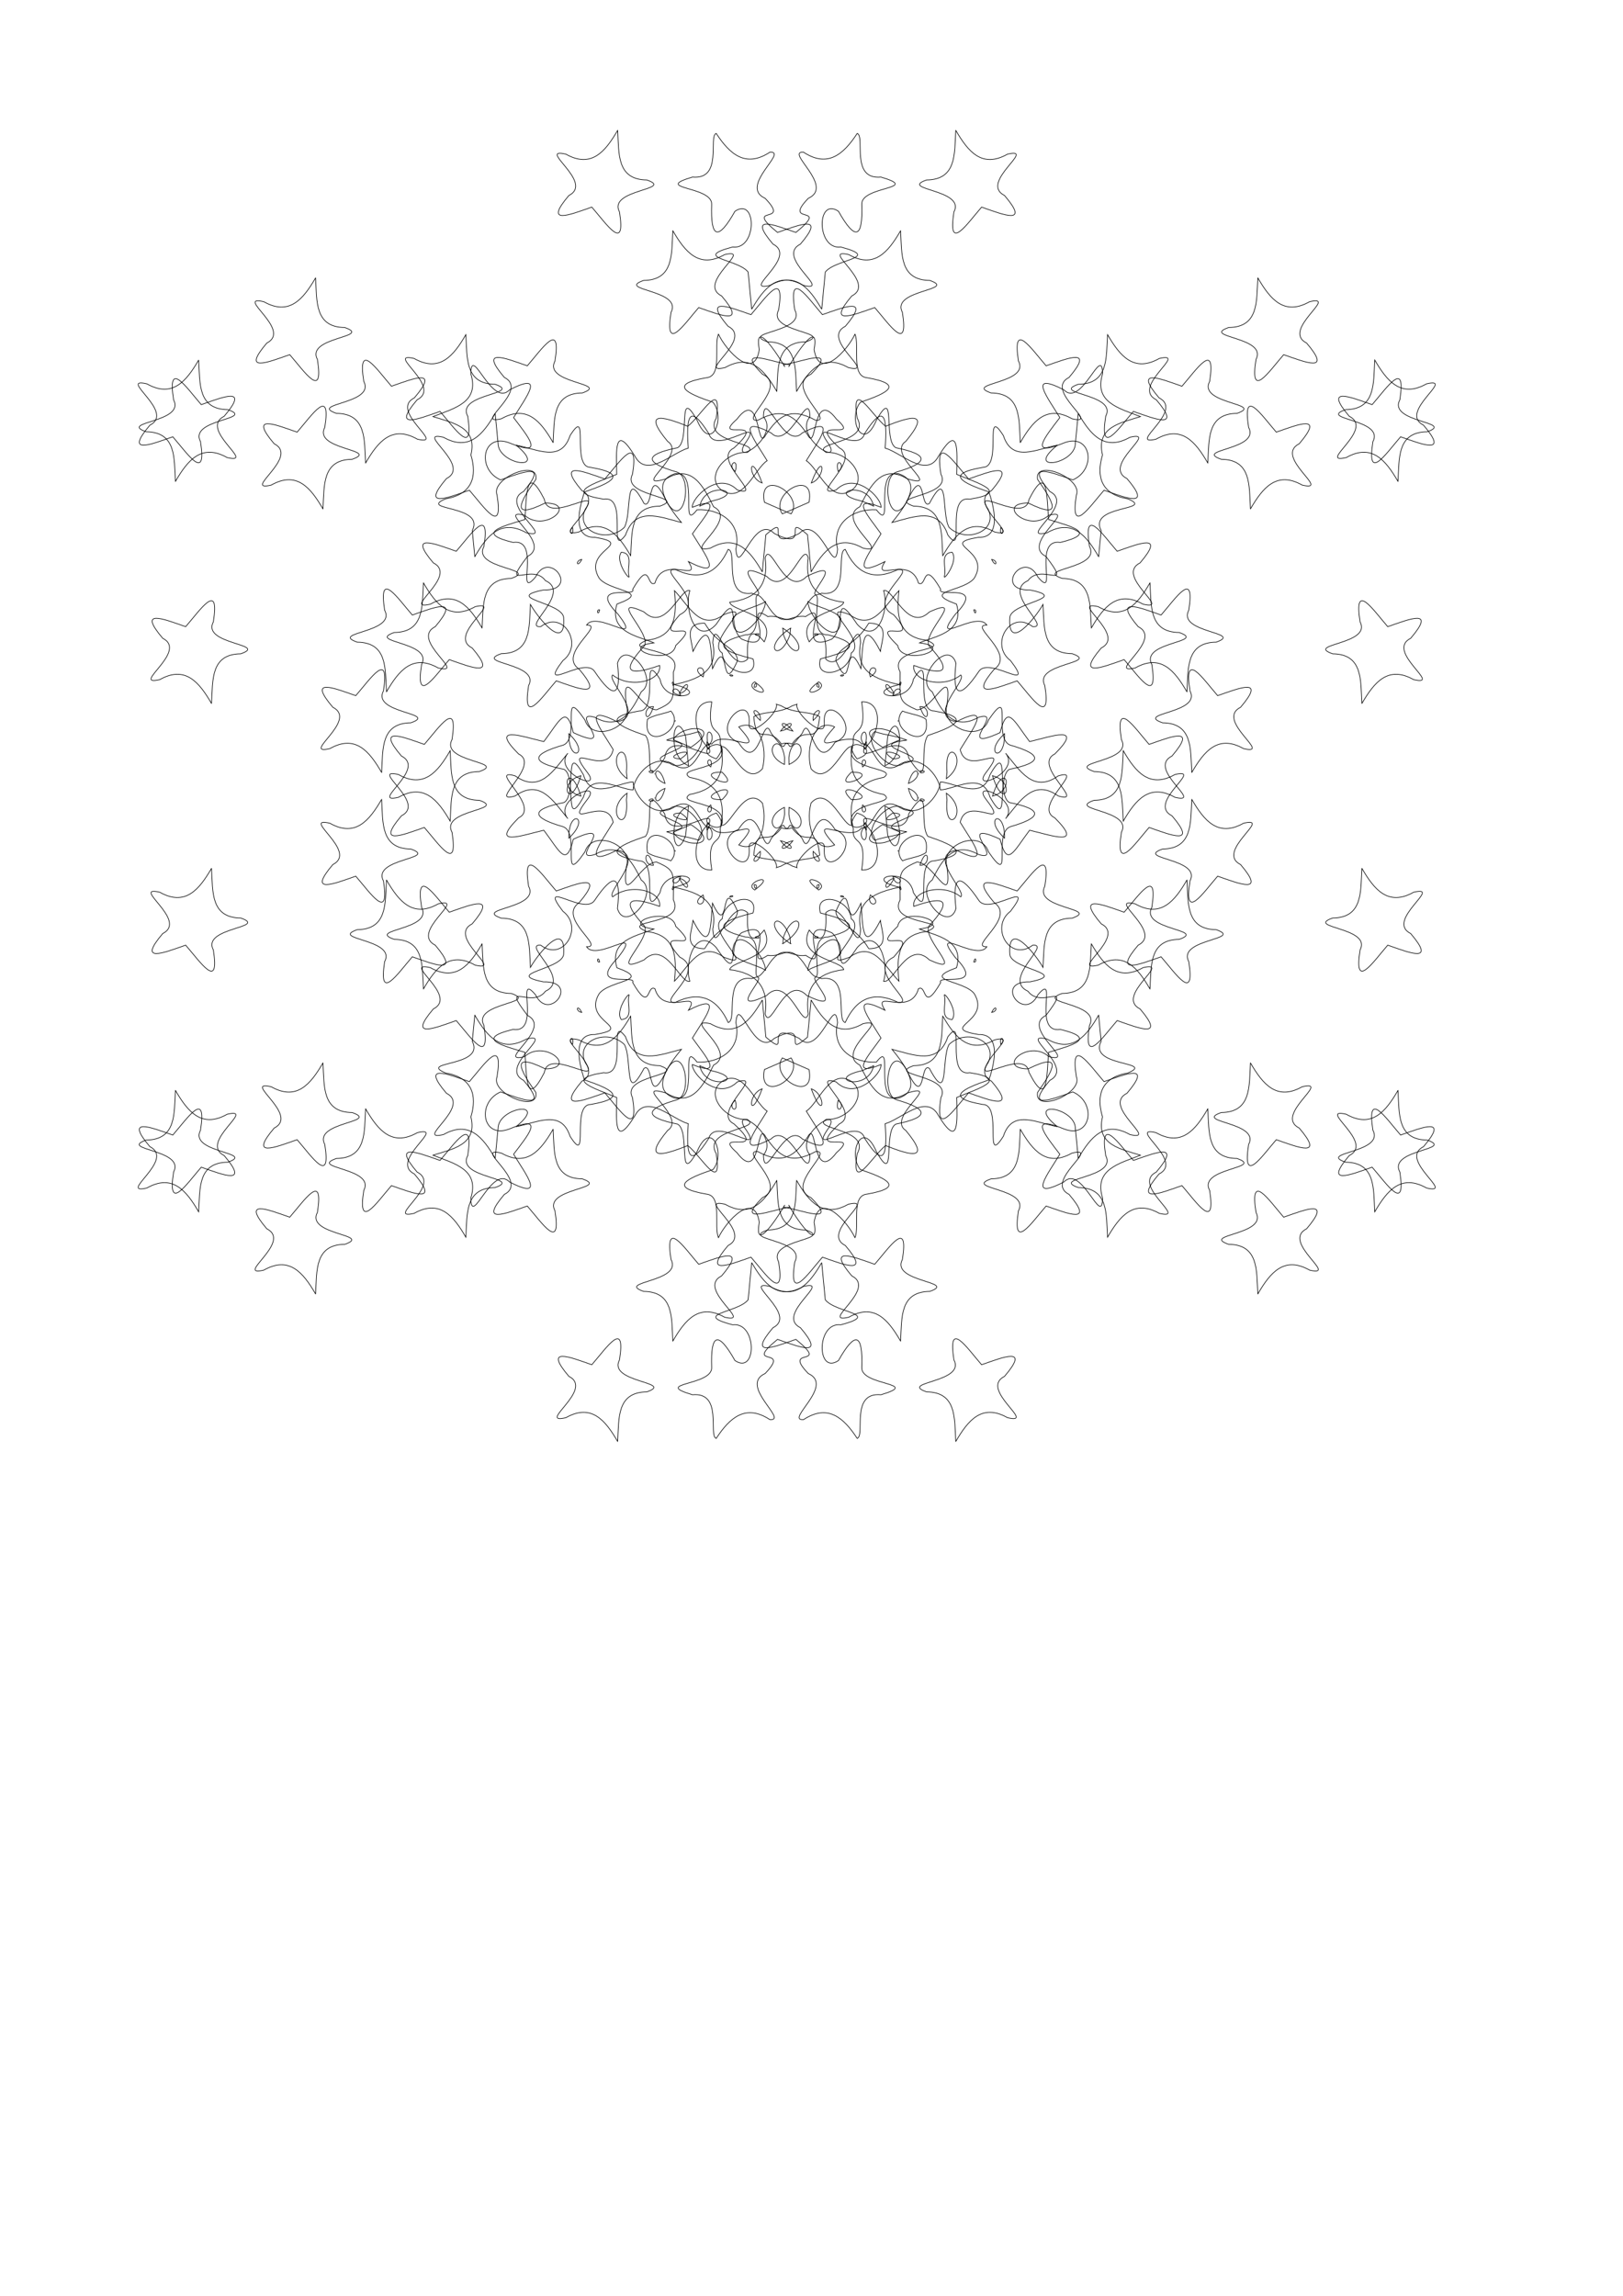 <?xml version="1.0" encoding="UTF-8" standalone="no"?>
<!-- Created with Inkscape (http://www.inkscape.org/) -->

<svg
   xmlns:dc="http://purl.org/dc/elements/1.1/"
   xmlns:cc="http://creativecommons.org/ns#"
   xmlns:rdf="http://www.w3.org/1999/02/22-rdf-syntax-ns#"
   xmlns:svg="http://www.w3.org/2000/svg"
   xmlns="http://www.w3.org/2000/svg"
   xmlns:sodipodi="http://sodipodi.sourceforge.net/DTD/sodipodi-0.dtd"
   xmlns:inkscape="http://www.inkscape.org/namespaces/inkscape"
   width="744.094"
   height="1052.362"
   id="svg3783"
   version="1.1"
   inkscape:version="0.48.2 r9819"
   sodipodi:docname="map000.svg">
  <sodipodi:namedview
     id="base"
     pagecolor="#ffffff"
     bordercolor="#666666"
     borderopacity="1.0"
     inkscape:pageopacity="0.0"
     inkscape:pageshadow="2"
     inkscape:zoom="0.49497475"
     inkscape:cx="314.0181"
     inkscape:cy="842.9274"
     inkscape:document-units="px"
     inkscape:current-layer="layer1"
     showgrid="false"
     inkscape:window-width="1024"
     inkscape:window-height="748"
     inkscape:window-x="36"
     inkscape:window-y="-16"
     inkscape:window-maximized="0"
     inkscape:object-nodes="true"
     inkscape:snap-grids="false"
     inkscape:snap-to-guides="false"
     inkscape:snap-nodes="false" />
  <defs
     id="defs3785">
    <inkscape:perspective
       id="perspective3823"
       inkscape:persp3d-origin="334.90438 : 296.50168 : 1"
       inkscape:vp_z="372.04724 : 175.3937 : 0"
       inkscape:vp_y="0 : 1000 : 0"
       inkscape:vp_x="-314.90439 : 155.3937 : 0"
       sodipodi:type="inkscape:persp3d" />
  </defs>
  <g
     id="layer1"
     inkscape:groupmode="layer"
     inkscape:label="Layer 1">
    <g
       id="g14298">
      <path
         style="fill:none;stroke:#000000;stroke-width:0.291;stroke-miterlimit:4;stroke-opacity:1;stroke-dasharray:none"
         d="m 283.16,59.755 c -5.652,9.765 -12.05,17.501 -23.715,10.906 -13.733,-3.214 13.263,12.951 1.365,18.957 -11.659,13.7 0.135,8.954 10.517,5.319 6.88,7.953 15.657,21.069 12.688,2.218 -5.554,-10.444 25.57,-10.096 12.55,-14.661 -13.846,-0.144 -12.762,-12.034 -13.389,-22.579 l -0.015,-0.16 0,0 z M 412.871,105.797 c -5.657,9.763 -12.054,17.512 -23.724,10.914 -13.717,-3.207 13.275,12.947 1.373,18.949 -11.658,13.702 0.116,8.967 10.509,5.319 6.881,7.951 15.665,21.081 12.697,2.227 -5.554,-10.445 25.57,-10.093 12.551,-14.663 -13.844,-0.152 -12.764,-12.039 -13.39,-22.585 l -0.015,-0.16 0,0 z m -268.199,21.593 c -5.652,9.764 -12.049,17.501 -23.717,10.912 -13.731,-3.208 13.267,12.944 1.366,18.951 -11.659,13.7 0.135,8.954 10.517,5.319 6.883,7.95 15.668,21.07 12.691,2.218 -5.56,-10.444 25.569,-10.095 12.547,-14.66 -13.846,-0.144 -12.762,-12.034 -13.389,-22.579 l -0.015,-0.16 0,0 z m 247.307,25.768 c -3.444,7.511 -16.462,21.728 -18.725,7.072 3.203,-18.397 -15.186,13.637 -11.073,6.953 -8.327,-1.156 -25.597,-8.64 -12.612,4.351 12.197,5.5 -10.931,21.749 -2.179,21.125 11.395,-6.18 16.846,-2.341 22.91,6.72 4.396,8.429 2.001,-22.036 13.215,-7.231 12.245,10.823 -15.494,-2.228 1.353,13.191 10.632,5.182 -14.745,23.202 -1.53,19.242 8.852,-8.824 20.925,3.681 20.621,7.959 -15.111,-6.068 -5.485,4.445 -0.046,12.146 -5.438,9 -15.21,21.407 1.804,12.758 -6.24,10.15 11.507,-3.477 15.385,9.838 3.903,2.326 1.796,-11.685 10.188,2.843 -2.209,3.98 21.286,-3.42 6.683,11.465 -11.964,15.622 9.785,-2.16 14.48,4.937 -8.801,-0.237 13.69,13.188 3.366,20.238 -11.655,13.705 0.128,8.963 10.516,5.318 6.881,7.951 15.667,21.081 12.691,2.227 -5.558,-10.444 25.566,-10.105 12.547,-14.669 -13.846,-0.144 -12.762,-12.034 -13.389,-22.579 -3.314,5.936 -16.39,22.427 -15.22,5.832 1.112,-6.876 27.857,-8.672 9.281,-12.454 -16.953,0.461 -2.76,-18.868 3.567,-5.979 9.621,11.443 -2.903,-17.803 10.32,-15.82 17.488,-4.228 5.157,-7.323 -5.381,-10.486 -0.894,-10.478 -0.285,-26.259 -8.962,-9.259 -1.64,11.726 -26.623,-6.858 -18.772,4.489 4.822,10.118 -10.057,15.903 -17.903,8.351 -3.683,-6.529 0.179,-28.288 -9.008,-10.981 -4.465,3.247 -1.568,-19.509 -10.449,-0.636 -7.834,13.611 -12.313,-11.329 -4.662,-13.736 15.006,-4.296 15.221,-8.023 -0.277,-11.145 -6.065,-3.281 0.384,-29.114 -8.91,-12.652 -6.604,15.577 -13.314,-1.239 -7.311,-8.197 12.364,-4.188 20.498,-8.216 2.881,-11.264 -7.314,-0.778 -3.191,-14.725 -5.399,-19.967 z m -178.399,0.246 c -5.658,9.761 -12.058,17.501 -23.726,10.911 -13.715,-3.201 13.278,12.951 1.373,18.951 -11.663,13.697 0.124,8.958 10.51,5.32 6.881,7.951 15.665,21.081 12.697,2.227 -5.552,-10.444 25.568,-10.105 12.55,-14.67 -13.846,-0.144 -12.762,-12.034 -13.389,-22.579 l -0.015,-0.16 0,0 z M 91.072,165.036 c -5.658,9.761 -12.058,17.501 -23.726,10.911 -13.715,-3.201 13.278,12.951 1.373,18.951 -11.663,13.697 0.124,8.958 10.51,5.32 6.881,7.951 15.665,21.081 12.697,2.227 C 86.375,192.001 117.495,192.339 104.477,187.775 90.631,187.631 91.715,175.74 91.088,165.196 l -0.015,-0.16 0,0 z m 135.951,24.485 c -5.652,9.764 -12.049,17.501 -23.717,10.912 -13.731,-3.208 13.267,12.944 1.366,18.951 -11.659,13.7 0.135,8.954 10.517,5.319 6.883,7.95 15.668,21.07 12.691,2.218 -3.057,-7.732 19.444,-16.832 17.783,-7.16 -7.54,10.657 -11.747,18.694 4.295,10.804 15.268,0.072 -0.224,13.998 -9.514,5.563 -13.733,-3.214 13.263,12.951 1.365,18.957 -12.623,16.546 2.185,2.643 8.251,11.053 12.204,5.499 -10.935,21.747 -2.185,21.122 10.448,-7.963 19.868,8.318 10.212,15.522 -11.971,15.621 9.774,-2.154 14.476,4.938 8.717,12.947 12.33,12.005 10.519,-3.701 3.593,-11.735 19.589,7.193 10.9,13.098 -4.408,9.178 -9.817,18.041 -21.23,11.704 -12.636,-3.923 11.631,16.884 -9.897,7.009 -3.282,-13.28 -6.125,-5.693 -13.53,4.105 -10.241,-2.388 -25.067,-7.848 -11.58,5.659 10.642,5.183 -14.745,23.2 -1.526,19.242 11.287,-8.016 17.401,2.238 24.108,10.398 -6.987,-8.353 15.372,-17.915 9.354,-9.349 -12.635,16.372 8.544,-2.246 11.452,11.032 -5.435,9.002 -15.198,21.409 1.811,12.752 13.632,2.468 -4.962,18.834 -2.072,21.438 8.158,-6.584 22.639,-2.71 21.545,4.364 -14.494,-5.141 -18.017,-2.939 -6.92,9.05 2.978,6.219 -17.419,23.325 -0.224,15.471 9.897,-9.562 16.713,11.239 21.001,9.815 -2.761,-8.56 2.69,-25.66 12.05,-15.508 11.716,17.409 4.666,-1.074 11.652,-6.73 17.965,-7.734 -0.124,18.602 12.011,10.328 7.559,1.23 10.247,-6.745 17.991,5.811 10.643,14.246 -1.564,-14.713 9.601,-14.188 17.192,-4.372 9.443,-7.795 -3.431,-11.024 -3.057,-10.076 13.321,-7.013 14.131,2.682 8.02,5.435 -16.861,23.926 -0.735,17.57 10.779,-7.804 15.967,4.137 22.59,11.008 -1.164,-11.221 -0.53,-21.237 12.779,-22.764 12.991,-5.475 -18.344,-2.673 -12.247,-14.527 0.021,-12.293 -1.264,-13.465 7.667,-17.324 7.42,-0.12 16.321,22.07 13.827,1.989 -3.187,-9.968 15.545,-17.418 19.052,-6.633 11.547,16.788 1.852,-8.177 9.827,-11.502 15.006,-4.295 15.221,-8.023 -0.276,-11.147 -6.051,-3.294 0.376,-29.106 -8.911,-12.65 -3.424,12.115 -16.557,3.296 -22.753,3.235 -0.194,6.09 -9.803,18.348 -19.825,10.872 -9.61,-4.385 -10.291,10.971 -16.244,10.167 -5.318,7.392 -26.247,-7.624 -12.378,7.834 -9.271,4.233 -13.485,-9.342 -10.819,-19.209 8.271,-9.19 15.21,12.504 19.041,9.992 -2.426,-12.065 1.957,-19.57 14.294,-21.749 7.284,-4.894 -20.655,-2.828 -13.958,-15.535 -0.839,-8.685 6.553,-1.905 3.825,-19.089 10.239,-0.504 8.695,15.131 1.171,21.385 -3.006,8.235 18.382,-9.851 20.434,4.363 10.702,16.53 4.45,-4.102 8.735,-10.305 12.364,-4.188 20.498,-8.216 2.881,-11.264 -9.303,0.038 -0.251,-29.13 -9.491,-14.552 -2.195,12.679 -24.668,6.633 -6.477,2.462 -11.034,-2.357 -20.373,-6.047 -17.707,-19.182 -0.969,-14.125 -7.679,14.917 -16.001,7.512 0.824,-14.197 -3.159,-13.432 -7.589,-7.934 -6.246,-12.869 15.006,-13.839 15.838,-18.179 -12.224,-1.42 -18.006,-7.909 -16.268,-20.314 -2.404,-8.444 -9.076,18.771 -19.092,8.476 -20.985,-10.062 4.862,12.624 -6.764,7.755 -13.438,1.903 -6.401,-19.02 -10.843,-20.143 -5.13,11.186 -13.089,14.674 -24.347,9.188 -8.787,-0.329 15.049,14.438 2.16,20.784 -13.96,15.528 12.88,-0.096 -1.883,14.131 -1.855,9.912 -27.571,1.037 -9.991,-1.241 -7.079,-3.069 -20.766,-4.704 -16.978,-17.75 16.73,-6.074 -3.191,-5.589 -8.103,-11.852 -8.052,-13.202 16.99,-15.578 -1.959,-18.765 -11.265,0.414 -6.615,-15.314 -4.81,-20.79 12.364,-4.189 20.498,-8.216 2.878,-11.258 -9.301,0.036 -0.248,-29.133 -9.489,-14.559 -4.132,12.653 -15.353,6.033 -24.75,4.372 15.449,12.48 -8.252,8.969 -8.255,-0.877 -0.438,-4.552 -0.876,-9.105 -1.314,-13.657 z m 231.844,52.263 c 2.634,2.379 -1.006,4.732 0,0 z m -22.384,11.333 c 3.223,4.079 -4.492,14.032 -3.455,10.782 0.989,-3.844 -2.339,-10.18 3.455,-10.782 z m -169.759,3.311 c -2.137,4.297 -3.144,0.476 0,0 z m 260.495,10.751 c -5.651,9.767 -12.046,17.512 -23.715,10.914 -13.715,-3.208 13.262,12.948 1.366,18.95 -11.655,13.705 0.128,8.963 10.516,5.318 6.881,7.951 15.667,21.081 12.691,2.227 -5.559,-10.445 25.568,-10.093 12.548,-14.663 -13.844,-0.152 -12.764,-12.039 -13.39,-22.585 l -0.015,-0.16 0,0 z m -176.216,8.577 c -0.53,7.868 -14.665,22.389 -15.176,7.786 2.464,-3.845 10.822,-5.101 15.176,-7.786 z m -76.075,3.793 c -0.829,3.421 -1.66,-0.56 0,0 z m 48.124,6.076 c 6.216,10.581 14.884,11.159 15.067,17.223 -8.124,18.554 -3.3,-13.905 -11.468,3.641 -0.865,-10.103 -0.624,-24.111 -8.94,-7.912 -0.525,-5.277 -4.497,-12.887 5.342,-12.953 z m 35.854,2.31 c 13.56,8.791 5.222,16.516 0.296,3.088 l -0.162,-1.687 -0.134,-1.401 0,0 z m -10.978,2.592 c -0.005,1.755 -3.824,-0.332 0,0 z m -1.883,22.02 c 11.486,8.675 -6.128,3.418 0,0 z m 19.31,10.296 c -0.985,4.268 12.932,16.326 12.561,8.996 -1.225,-16.175 19.073,2.68 4.91,8.442 -9.63,15.557 -11.165,-14.585 -14.946,-4.288 -9.144,11.848 -3.29,2.667 -9.629,5.059 -6.671,-9.527 -11.374,1.868 -12.677,-12.547 4.423,-2.595 11.532,-1.258 17.834,-5.072 l 1.622,-0.492 0.324,-0.098 -1e-5,0 z m -65.742,1.073 c -3.545,10.558 -5.608,-0.501 0,0 z m 7.986,2.028 c 7.454,8.463 -13.498,19.356 -10.758,3.766 2.48,-1.925 7.391,-2.414 10.758,-3.766 z m 12.716,9.405 c 5.887,4.95 -6.995,19.688 -13.252,14.48 -16.416,-2.917 20.146,-7.851 -1.473,-10.569 6.284,-2.399 9.062,-1.985 14.726,-3.911 z m -59.53,0.955 c 10.279,9.459 -0.218,14.097 0,0 l 0,0 z m 63.359,3.738 c 3.131,3.086 -1.009,5.63 0,0 z m -117.76,4.066 c -5.658,9.761 -12.058,17.501 -23.726,10.911 -13.715,-3.201 13.278,12.951 1.373,18.951 -11.663,13.697 0.124,8.958 10.51,5.32 6.881,7.951 15.665,21.081 12.697,2.227 -5.552,-10.444 25.568,-10.105 12.55,-14.67 -13.846,-0.144 -12.762,-12.034 -13.389,-22.579 l -0.015,-0.16 0,0 z m 92.829,9.132 c 1.573,2.393 -4.357,0.051 0,0 z m 31.798,0.691 c 10.472,10.316 -15.107,-0.028 0,0 z m -30.797,0.746 c 0.255,0.173 -0.084,0.115 0,0 z m -33.881,0.891 c -5.301,17.062 -11.04,2.867 0,0 z m 38.565,5.83 c -2.899,10.983 -8.073,3.12 0,0 z m 128.974,2.174 c 11.504,8.463 -1.168,20.908 0.293,3.047 l -0.162,-1.687 -0.131,-1.36 0,0 z m -258.922,2.874 c -5.658,9.761 -12.058,17.501 -23.724,10.905 -13.717,-3.207 13.275,12.957 1.371,18.957 -11.663,13.697 0.124,8.958 10.51,5.32 6.883,7.95 15.667,21.069 12.697,2.218 -5.554,-10.445 25.57,-10.093 12.551,-14.663 -13.844,-0.152 -12.765,-12.039 -13.391,-22.585 l -0.015,-0.151 0,0 z m 150.913,2.501 c 1.442,5.491 -3.758,2.949 0,0 z m 79.849,0.582 c 10.737,4.252 6.532,28.173 1.278,13.311 -0.426,-4.437 -0.852,-8.874 -1.278,-13.311 z m -43.977,0.555 c 11.669,5.423 1.638,16.482 -0.063,3.157 l 0.034,-1.695 0.029,-1.462 0,0 z m -49.689,2.583 c 9.943,6.767 -10.753,0.405 0,0 z m 16.408,0 c 9.516,12.171 -13.68,4.442 0,0 z m -11.724,5.294 c 15.607,10.17 -3.801,11.177 -8.059,3.502 2.686,-1.167 5.372,-2.335 8.059,-3.502 z m 7.931,0.746 c 5.155,4.254 -2.357,11.57 0,0 z m 38.865,6.676 c -5.326,6.911 -7.712,1.773 0,0 z m -54.045,4.539 c 0.54,0.325 -0.187,0.255 0,0 z m 63.296,0.318 c 6.88,6.297 -0.625,5.796 0,0 z m -275.821,7.822 c -5.652,9.764 -12.049,17.501 -23.716,10.911 -13.713,-3.202 13.265,12.951 1.366,18.952 -11.659,13.7 0.135,8.954 10.517,5.319 6.883,7.95 15.668,21.07 12.691,2.218 -5.56,-10.444 25.569,-10.095 12.547,-14.66 C 96.516,420.657 97.599,408.767 96.973,398.223 l -0.015,-0.16 0,0 z m 215.109,3.738 c -1.563,5.954 -7.148,1.129 0,0 z m 97.859,0.8 c -4.45,8.583 -5.642,1.267 0,0 z m 134.231,0.8 c -5.651,9.766 -12.046,17.512 -23.715,10.915 -13.733,-3.214 13.264,12.941 1.367,18.949 -11.655,13.705 0.128,8.963 10.516,5.318 6.881,7.951 15.667,21.081 12.691,2.227 -5.559,-10.445 25.568,-10.093 12.548,-14.663 -13.844,-0.152 -12.764,-12.039 -13.39,-22.585 l -0.015,-0.16 0,0 z m -168.567,2.147 c -0.454,3.966 -2.196,-0.46 0,0 z m -66.988,0.755 c 1.496,0.48 -1.328,3.151 0,0 z m 90.409,3.911 c 6.551,4.433 -2.022,6.629 0,0 z m -12.743,0.382 c 2.202,1.37 -2.949,0.045 0,0 z m -165.256,22.038 c -5.651,9.766 -12.046,17.512 -23.715,10.915 -13.733,-3.214 13.264,12.941 1.367,18.949 -11.655,13.705 0.128,8.963 10.516,5.318 6.878,7.955 15.655,21.081 12.688,2.227 -5.554,-10.445 25.57,-10.093 12.551,-14.663 -13.844,-0.152 -12.764,-12.039 -13.39,-22.585 l -0.015,-0.16 0,0 z m 128.483,25.731 c -5.658,9.761 -12.058,17.501 -23.726,10.911 -13.714,-3.2 13.277,12.95 1.375,18.951 -4.575,9.267 -10.029,19.852 -21.639,12.844 -16.97,-5.269 9.91,10.997 0.57,17.13 -11.337,13.644 -3.05,11.854 9.259,6.899 6.288,4.998 15.894,22.324 13.056,3.792 -6.635,-11.617 21.631,-11.163 14.182,-15.8 -10.04,0.788 -20.206,-11.951 -11.126,-17.658 9.482,-5.625 14.768,10.505 20.269,13.884 -5.438,9 -15.21,21.407 1.804,12.756 8.214,-8.508 17.506,21.194 17.823,7.4 -7.612,-9.226 14.417,-22.816 8.755,-12.718 -10.547,14.847 13.144,-5.688 16.307,5.011 9.472,14.997 10.335,6.582 9.421,-6.666 7.342,-2.05 18.985,-14.152 24.475,-3.663 9.428,15.322 8.561,2.638 8.313,-8.36 9.689,-4.087 24.885,-8.384 6.034,-11.379 -11.651,2.058 -1.698,-27.435 -10.069,-16.466 -4.424,13.117 -15.396,8.419 -25.62,5.758 5.148,6.305 14.757,18.455 3.049,22.351 -11.813,2.177 -1.842,-27.471 -10.203,-16.508 -10.091,0.597 -20.717,-5.624 -17.817,-18.019 -1.189,-14.042 -8.213,16.615 -17.6,7.156 -17.516,-8.896 -2.961,10.068 -15.254,-0.576 -0.546,-5.677 -1.093,-11.354 -1.638,-17.031 z m 154.187,6.976 c -5.651,9.767 -12.046,17.512 -23.715,10.914 -13.717,-3.207 13.275,12.947 1.373,18.949 -11.658,13.702 0.116,8.967 10.509,5.319 11.155,4.858 8.411,21.923 -4.145,16.922 -16.632,-6.858 -8.474,2.889 -1.804,11.638 -5.435,9.002 -15.21,21.419 1.802,12.76 8.217,-8.516 17.505,21.198 17.825,7.406 -4.141,-13.214 7.501,-15.858 17.337,-19.711 -9.061,-2.847 -20.501,-4.781 -17.395,-17.567 -3.016,-10.036 -0.49,-18.09 11.613,-20.127 12.984,-5.467 -18.336,-2.685 -12.242,-14.532 -0.386,-3.99 -0.772,-7.98 -1.157,-11.97 z m -214.545,0.418 c -5.657,9.763 -12.054,17.512 -23.724,10.914 -13.717,-3.207 13.275,12.947 1.373,18.949 -11.658,13.702 0.116,8.967 10.509,5.319 6.881,7.951 15.665,21.081 12.697,2.227 -5.554,-10.445 25.57,-10.093 12.551,-14.663 -13.844,-0.152 -12.764,-12.039 -13.39,-22.585 l -0.015,-0.16 0,0 z m 73.574,19.182 c 6.208,9.287 -15.37,21.2 -12.252,5.33 4.084,-1.777 8.168,-3.553 12.252,-5.33 z m -214.654,2.292 c -5.652,9.764 -12.049,17.501 -23.717,10.912 -13.731,-3.208 13.267,12.944 1.366,18.951 -11.659,13.7 0.135,8.954 10.517,5.319 6.883,7.95 15.668,21.07 12.691,2.218 -5.548,-10.436 25.567,-10.096 12.547,-14.66 -13.846,-0.144 -12.762,-12.034 -13.389,-22.579 l -0.015,-0.16 0,0 z m 252.482,1.264 c -2.586,12.453 -23.396,6.226 -5.129,2.234 1.71,-0.745 3.419,-1.489 5.129,-2.234 z m -28.596,10.605 c 7.09,2.495 5.91,15.917 0,0 z m 268.981,0.737 c -5.651,9.767 -12.046,17.512 -23.715,10.914 -13.717,-3.207 13.275,12.947 1.373,18.949 -11.658,13.702 0.116,8.967 10.509,5.319 6.881,7.951 15.667,21.081 12.691,2.227 -5.56,-10.445 25.568,-10.093 12.548,-14.663 -13.844,-0.152 -12.764,-12.039 -13.39,-22.585 l -0.015,-0.16 z m -256.648,4.548 c 4.247,3.189 -1.954,7.226 0,0 z m 169.458,3.893 c -5.657,9.763 -12.054,17.512 -23.724,10.914 -13.717,-3.207 13.275,12.947 1.373,18.949 -11.658,13.702 0.116,8.967 10.509,5.319 6.881,7.951 15.665,21.081 12.697,2.227 -5.554,-10.445 25.57,-10.093 12.551,-14.663 -13.844,-0.152 -12.764,-12.039 -13.39,-22.585 l -0.015,-0.16 0,0 z m -300.152,9.359 c -5.652,9.764 -12.049,17.501 -23.717,10.912 -13.731,-3.208 13.267,12.944 1.366,18.951 -11.659,13.7 0.135,8.954 10.517,5.318 6.883,7.95 15.668,21.07 12.691,2.218 -5.548,-10.436 25.567,-10.096 12.547,-14.66 -13.846,-0.144 -12.762,-12.034 -13.389,-22.578 l -0.015,-0.16 0,0 z m 102.552,23.448 c -5.651,9.766 -12.046,17.512 -23.715,10.915 -13.733,-3.214 13.264,12.941 1.367,18.949 -11.655,13.705 0.128,8.963 10.516,5.318 6.881,7.951 15.667,21.081 12.691,2.227 -5.559,-10.445 25.568,-10.093 12.548,-14.663 -13.844,-0.152 -12.764,-12.039 -13.39,-22.585 l -0.015,-0.16 0,0 z m 20.601,37.674 c -5.658,9.761 -12.058,17.501 -23.726,10.911 -13.715,-3.201 13.278,12.951 1.373,18.951 -11.663,13.697 0.124,8.958 10.51,5.32 16.341,13.436 -6.683,2.834 5.699,15.664 12.194,5.497 -10.937,21.744 -2.182,21.117 11.07,-7.25 18.317,-0.998 24.606,8.637 3.716,-1.523 -3.218,-21.324 10.891,-20.029 18.859,-5.598 -9.189,-4.001 -8.815,-12.5 0.557,-15.599 -2.921,-16.953 -10.682,-3.181 -10.097,6.821 -10.175,-17.79 1.061,-16.369 19.029,-5.066 -2.521,-5.496 -7.098,-11.489 -0.546,-5.677 -1.092,-11.354 -1.639,-17.031 z"
         id="path13778"
         inkscape:connector-curvature="0" />
      <path
         style="fill:none;stroke:#000000;stroke-width:0.291;stroke-miterlimit:4;stroke-opacity:1;stroke-dasharray:none"
         d="m 438.202,59.755 c 5.652,9.765 12.05,17.501 23.715,10.906 13.733,-3.214 -13.263,12.951 -1.365,18.957 11.659,13.7 -0.135,8.954 -10.517,5.319 -6.88,7.953 -15.657,21.069 -12.688,2.218 5.554,-10.444 -25.57,-10.096 -12.55,-14.661 13.846,-0.144 12.762,-12.034 13.389,-22.579 l 0.015,-0.16 0,0 z M 308.491,105.797 c 5.657,9.763 12.054,17.512 23.724,10.914 13.717,-3.207 -13.275,12.947 -1.373,18.949 11.658,13.702 -0.116,8.967 -10.509,5.319 -6.881,7.951 -15.665,21.081 -12.697,2.227 5.554,-10.445 -25.57,-10.093 -12.551,-14.663 13.844,-0.152 12.764,-12.039 13.39,-22.585 l 0.015,-0.16 0,0 z m 268.199,21.593 c 5.652,9.764 12.049,17.501 23.717,10.912 13.731,-3.208 -13.267,12.944 -1.366,18.951 11.659,13.7 -0.135,8.954 -10.517,5.319 -6.883,7.95 -15.668,21.07 -12.691,2.218 5.56,-10.444 -25.569,-10.095 -12.547,-14.66 13.846,-0.144 12.762,-12.034 13.389,-22.579 l 0.015,-0.16 0,0 z M 329.384,153.157 c 3.444,7.511 16.462,21.728 18.725,7.072 -3.203,-18.397 15.186,13.637 11.073,6.953 8.327,-1.156 25.597,-8.64 12.612,4.351 -12.197,5.5 10.931,21.749 2.179,21.125 -11.395,-6.18 -16.846,-2.341 -22.91,6.72 -4.396,8.429 -2.001,-22.036 -13.215,-7.231 -12.245,10.823 15.494,-2.228 -1.353,13.191 -10.632,5.182 14.745,23.202 1.53,19.242 -8.852,-8.824 -20.925,3.681 -20.621,7.959 15.111,-6.068 5.485,4.445 0.046,12.146 5.438,9 15.21,21.407 -1.804,12.758 6.24,10.15 -11.507,-3.477 -15.385,9.838 -3.903,2.326 -1.796,-11.685 -10.188,2.843 2.209,3.98 -21.286,-3.42 -6.683,11.465 11.964,15.622 -9.785,-2.16 -14.48,4.937 8.801,-0.237 -13.69,13.188 -3.366,20.238 11.655,13.705 -0.128,8.963 -10.516,5.318 -6.881,7.951 -15.667,21.081 -12.691,2.227 5.558,-10.444 -25.566,-10.105 -12.547,-14.669 13.846,-0.144 12.762,-12.034 13.389,-22.579 3.314,5.936 16.39,22.427 15.22,5.832 -1.112,-6.876 -27.857,-8.672 -9.281,-12.454 16.953,0.461 2.76,-18.868 -3.567,-5.979 -9.621,11.443 2.903,-17.803 -10.32,-15.82 -17.488,-4.228 -5.157,-7.323 5.381,-10.486 0.894,-10.478 0.285,-26.259 8.962,-9.259 1.64,11.726 26.623,-6.858 18.772,4.489 -4.822,10.118 10.057,15.903 17.903,8.351 3.683,-6.529 -0.179,-28.288 9.008,-10.981 4.465,3.247 1.568,-19.509 10.449,-0.636 7.834,13.611 12.313,-11.329 4.662,-13.736 -15.006,-4.296 -15.221,-8.023 0.277,-11.145 6.065,-3.281 -0.384,-29.114 8.91,-12.652 6.604,15.577 13.314,-1.239 7.311,-8.197 -12.364,-4.188 -20.498,-8.216 -2.881,-11.264 7.314,-0.778 3.191,-14.725 5.399,-19.967 z m 178.399,0.246 c 5.658,9.761 12.058,17.501 23.726,10.911 13.715,-3.201 -13.278,12.951 -1.373,18.951 11.663,13.697 -0.124,8.958 -10.51,5.32 -6.881,7.951 -15.665,21.081 -12.697,2.227 5.552,-10.444 -25.568,-10.105 -12.55,-14.67 13.846,-0.144 12.762,-12.034 13.389,-22.579 l 0.015,-0.16 z m 122.507,11.633 c 5.658,9.761 12.058,17.501 23.726,10.911 13.715,-3.201 -13.278,12.951 -1.373,18.951 11.663,13.697 -0.124,8.958 -10.51,5.32 -6.881,7.951 -15.665,21.081 -12.697,2.227 5.552,-10.444 -25.568,-10.105 -12.55,-14.67 13.846,-0.144 12.762,-12.034 13.389,-22.579 l 0.015,-0.16 0,0 z m -135.951,24.485 c 5.652,9.764 12.049,17.501 23.717,10.912 13.731,-3.208 -13.267,12.944 -1.366,18.951 11.659,13.7 -0.135,8.954 -10.517,5.319 -6.883,7.95 -15.668,21.07 -12.691,2.218 3.057,-7.732 -19.444,-16.832 -17.783,-7.16 7.54,10.657 11.747,18.694 -4.295,10.804 -15.268,0.072 0.224,13.998 9.514,5.563 13.733,-3.214 -13.263,12.951 -1.365,18.957 12.623,16.546 -2.185,2.643 -8.251,11.053 -12.204,5.499 10.935,21.747 2.185,21.122 -10.448,-7.963 -19.868,8.318 -10.212,15.522 11.971,15.621 -9.774,-2.154 -14.476,4.938 -8.717,12.947 -12.33,12.005 -10.519,-3.701 -3.593,-11.735 -19.589,7.193 -10.9,13.098 4.408,9.178 9.817,18.041 21.23,11.704 12.636,-3.923 -11.631,16.884 9.897,7.009 3.282,-13.28 6.125,-5.693 13.53,4.105 10.241,-2.388 25.067,-7.848 11.58,5.659 -10.642,5.183 14.745,23.2 1.526,19.242 -11.287,-8.016 -17.401,2.238 -24.108,10.398 6.987,-8.353 -15.372,-17.915 -9.354,-9.349 12.635,16.372 -8.544,-2.246 -11.452,11.032 5.435,9.002 15.198,21.409 -1.811,12.752 -13.632,2.468 4.962,18.834 2.072,21.438 -8.158,-6.584 -22.639,-2.71 -21.545,4.364 14.494,-5.141 18.017,-2.939 6.92,9.05 -2.978,6.219 17.419,23.325 0.224,15.471 -9.897,-9.562 -16.713,11.239 -21.001,9.815 2.761,-8.56 -2.69,-25.66 -12.05,-15.508 -11.716,17.409 -4.666,-1.074 -11.652,-6.73 -17.965,-7.734 0.124,18.602 -12.011,10.328 -7.559,1.23 -10.247,-6.745 -17.991,5.811 -10.643,14.246 1.564,-14.713 -9.601,-14.188 -17.192,-4.372 -9.443,-7.795 3.431,-11.024 3.057,-10.076 -13.321,-7.013 -14.131,2.682 -8.02,5.435 16.861,23.926 0.735,17.57 -10.779,-7.804 -15.967,4.137 -22.59,11.008 1.164,-11.221 0.53,-21.237 -12.779,-22.764 -12.991,-5.475 18.344,-2.673 12.247,-14.527 -0.021,-12.293 1.264,-13.465 -7.667,-17.324 -7.42,-0.12 -16.321,22.07 -13.827,1.989 3.187,-9.968 -15.545,-17.418 -19.052,-6.633 -11.547,16.788 -1.852,-8.177 -9.827,-11.502 -15.006,-4.295 -15.221,-8.023 0.276,-11.147 6.051,-3.294 -0.376,-29.106 8.911,-12.65 3.424,12.115 16.557,3.296 22.753,3.235 0.194,6.09 9.803,18.348 19.825,10.872 9.61,-4.385 10.291,10.971 16.244,10.167 5.318,7.392 26.247,-7.624 12.378,7.834 9.271,4.233 13.485,-9.342 10.819,-19.209 -8.271,-9.19 -15.21,12.504 -19.041,9.992 2.426,-12.065 -1.957,-19.57 -14.294,-21.749 -7.284,-4.894 20.655,-2.828 13.958,-15.535 0.839,-8.685 -6.553,-1.905 -3.825,-19.089 -10.239,-0.504 -8.695,15.131 -1.171,21.385 3.006,8.235 -18.382,-9.851 -20.434,4.363 -10.702,16.53 -4.45,-4.102 -8.735,-10.305 -12.364,-4.188 -20.498,-8.216 -2.881,-11.264 9.303,0.038 0.251,-29.13 9.491,-14.552 2.195,12.679 24.668,6.633 6.477,2.462 11.034,-2.357 20.373,-6.047 17.707,-19.182 0.969,-14.125 7.679,14.917 16.001,7.512 -0.824,-14.197 3.159,-13.432 7.589,-7.934 6.246,-12.869 -15.006,-13.839 -15.838,-18.179 12.224,-1.42 18.006,-7.909 16.268,-20.314 2.404,-8.444 9.076,18.771 19.092,8.476 20.985,-10.062 -4.862,12.624 6.764,7.755 13.438,1.903 6.401,-19.02 10.843,-20.143 5.13,11.186 13.089,14.674 24.347,9.188 8.787,-0.329 -15.049,14.438 -2.16,20.784 13.96,15.528 -12.88,-0.096 1.883,14.131 1.855,9.912 27.571,1.037 9.991,-1.241 7.079,-3.069 20.766,-4.704 16.978,-17.75 -16.73,-6.074 3.191,-5.589 8.103,-11.852 8.052,-13.202 -16.99,-15.578 1.959,-18.765 11.265,0.414 6.615,-15.314 4.81,-20.79 -12.364,-4.189 -20.498,-8.216 -2.878,-11.258 9.301,0.036 0.248,-29.133 9.489,-14.559 4.132,12.653 15.353,6.033 24.75,4.372 -15.449,12.48 8.252,8.969 8.255,-0.877 0.438,-4.552 0.876,-9.105 1.314,-13.657 z m -231.844,52.263 c -2.634,2.379 1.006,4.732 0,0 z m 22.384,11.333 c -3.223,4.079 4.492,14.032 3.455,10.782 -0.989,-3.844 2.339,-10.18 -3.455,-10.782 z m 169.759,3.311 c 2.137,4.297 3.144,0.476 0,0 z M 194.143,267.178 c 5.651,9.767 12.046,17.512 23.715,10.914 13.715,-3.208 -13.262,12.948 -1.366,18.95 11.655,13.705 -0.128,8.963 -10.516,5.318 -6.881,7.951 -15.667,21.081 -12.691,2.227 5.559,-10.445 -25.568,-10.093 -12.548,-14.663 13.844,-0.152 12.764,-12.039 13.39,-22.585 l 0.015,-0.16 0,0 z m 176.216,8.577 c 0.53,7.868 14.665,22.389 15.176,7.786 -2.464,-3.845 -10.822,-5.101 -15.176,-7.786 z m 76.075,3.793 c 0.829,3.421 1.66,-0.56 0,0 z m -48.124,6.076 c -6.216,10.581 -14.884,11.159 -15.067,17.223 8.124,18.554 3.3,-13.905 11.468,3.641 0.865,-10.103 0.624,-24.111 8.94,-7.912 0.525,-5.277 4.497,-12.887 -5.342,-12.953 z m -35.854,2.31 c -13.56,8.791 -5.222,16.516 -0.296,3.088 l 0.162,-1.687 0.134,-1.401 0,0 z m 10.978,2.592 c 0.006,1.755 3.824,-0.332 0,0 z m 1.883,22.02 c -11.486,8.675 6.128,3.418 0,0 z m -19.31,10.296 c 0.985,4.268 -12.932,16.326 -12.561,8.996 1.225,-16.175 -19.073,2.68 -4.91,8.442 9.63,15.557 11.165,-14.585 14.946,-4.288 9.144,11.848 3.29,2.667 9.629,5.059 6.671,-9.527 11.374,1.868 12.677,-12.547 -4.423,-2.595 -11.532,-1.258 -17.834,-5.072 l -1.622,-0.492 -0.324,-0.098 10e-6,0 z m 65.742,1.073 c 3.545,10.558 5.608,-0.501 0,0 z m -7.986,2.028 c -7.454,8.463 13.498,19.356 10.758,3.766 -2.48,-1.925 -7.391,-2.414 -10.758,-3.766 z m -12.716,9.405 c -5.887,4.95 6.995,19.688 13.252,14.48 16.416,-2.917 -20.146,-7.851 1.473,-10.569 -6.284,-2.399 -9.062,-1.985 -14.726,-3.911 z m 59.53,0.955 c -10.279,9.459 0.218,14.097 0,0 l 0,0 z m -63.359,3.738 c -3.131,3.086 1.009,5.63 0,0 z m 117.76,4.066 c 5.658,9.761 12.058,17.501 23.726,10.911 13.715,-3.201 -13.278,12.951 -1.373,18.951 11.663,13.697 -0.124,8.958 -10.51,5.32 -6.881,7.951 -15.665,21.081 -12.697,2.227 5.552,-10.444 -25.568,-10.105 -12.55,-14.67 13.846,-0.144 12.762,-12.034 13.389,-22.579 l 0.015,-0.16 0,0 z m -92.829,9.132 c -1.573,2.393 4.357,0.051 0,0 z m -31.798,0.691 c -10.472,10.316 15.107,-0.028 0,0 z m 30.797,0.746 c -0.255,0.173 0.084,0.115 0,0 z m 33.881,0.891 c 5.301,17.062 11.04,2.867 0,0 z m -38.565,5.83 c 2.899,10.983 8.073,3.12 0,0 z m -128.974,2.174 c -11.504,8.463 1.168,20.908 -0.293,3.047 l 0.162,-1.687 0.131,-1.36 0,0 z m 258.922,2.874 c 5.658,9.761 12.058,17.501 23.724,10.905 13.717,-3.207 -13.275,12.957 -1.371,18.957 11.663,13.697 -0.124,8.958 -10.51,5.32 -6.883,7.95 -15.667,21.069 -12.697,2.218 5.554,-10.445 -25.57,-10.093 -12.551,-14.663 13.844,-0.152 12.765,-12.039 13.391,-22.585 l 0.015,-0.151 0,0 z m -150.913,2.501 c -1.442,5.491 3.758,2.949 0,0 z m -79.849,0.582 c -10.737,4.252 -6.532,28.173 -1.278,13.311 0.426,-4.437 0.852,-8.874 1.278,-13.311 z m 43.977,0.555 c -11.669,5.423 -1.638,16.482 0.063,3.157 l -0.034,-1.695 -0.029,-1.462 0,0 z m 49.689,2.583 c -9.943,6.767 10.753,0.405 0,0 z m -16.408,0 c -9.516,12.171 13.68,4.442 0,0 z m 11.724,5.294 c -15.607,10.17 3.801,11.177 8.059,3.502 -2.686,-1.167 -5.372,-2.335 -8.059,-3.502 z m -7.931,0.746 c -5.155,4.254 2.357,11.57 0,0 z m -38.865,6.676 c 5.326,6.911 7.712,1.773 0,0 z m 54.045,4.539 c -0.54,0.325 0.187,0.255 0,0 z m -63.296,0.318 c -6.88,6.297 0.625,5.796 0,0 z m 275.821,7.822 c 5.652,9.764 12.049,17.501 23.716,10.911 13.713,-3.202 -13.265,12.951 -1.366,18.952 11.659,13.7 -0.135,8.954 -10.517,5.319 -6.883,7.95 -15.668,21.07 -12.691,2.218 5.56,-10.444 -25.569,-10.095 -12.547,-14.66 13.846,-0.144 12.762,-12.034 13.389,-22.579 l 0.015,-0.16 0,0 z m -215.109,3.738 c 1.563,5.954 7.148,1.129 0,0 z m -97.859,0.8 c 4.45,8.583 5.642,1.267 0,0 z m -134.231,0.8 c 5.651,9.766 12.046,17.512 23.715,10.915 13.733,-3.214 -13.264,12.941 -1.367,18.949 11.655,13.705 -0.128,8.963 -10.516,5.318 -6.881,7.951 -15.667,21.081 -12.691,2.227 5.559,-10.445 -25.568,-10.093 -12.548,-14.663 13.844,-0.152 12.764,-12.039 13.39,-22.585 l 0.015,-0.16 0,0 z m 168.567,2.147 c 0.454,3.966 2.196,-0.46 0,0 z m 66.988,0.755 c -1.496,0.48 1.328,3.151 0,0 z m -90.409,3.911 c -6.551,4.433 2.022,6.629 0,0 z m 12.743,0.382 c -2.202,1.37 2.949,0.045 0,0 z m 165.256,22.038 c 5.651,9.766 12.046,17.512 23.715,10.915 13.733,-3.214 -13.264,12.941 -1.367,18.949 11.655,13.705 -0.128,8.963 -10.516,5.318 -6.878,7.955 -15.655,21.081 -12.688,2.227 5.554,-10.445 -25.57,-10.093 -12.551,-14.663 13.844,-0.152 12.764,-12.039 13.39,-22.585 l 0.015,-0.16 0,0 z m -128.483,25.731 c 5.658,9.761 12.058,17.501 23.726,10.911 13.714,-3.2 -13.277,12.95 -1.375,18.951 4.575,9.267 10.029,19.852 21.639,12.844 16.97,-5.269 -9.91,10.997 -0.57,17.13 11.337,13.644 3.05,11.854 -9.259,6.899 -6.288,4.998 -15.894,22.324 -13.056,3.792 6.635,-11.617 -21.631,-11.163 -14.182,-15.8 10.04,0.788 20.206,-11.951 11.126,-17.658 -9.482,-5.625 -14.768,10.505 -20.269,13.884 5.438,9 15.21,21.407 -1.804,12.756 -8.214,-8.508 -17.506,21.194 -17.823,7.4 7.612,-9.226 -14.417,-22.816 -8.755,-12.718 10.547,14.847 -13.144,-5.688 -16.307,5.011 -9.472,14.997 -10.335,6.582 -9.421,-6.666 -7.342,-2.05 -18.985,-14.152 -24.475,-3.663 -9.428,15.322 -8.561,2.638 -8.313,-8.36 -9.689,-4.087 -24.885,-8.384 -6.034,-11.379 11.651,2.058 1.698,-27.435 10.069,-16.466 4.424,13.117 15.396,8.419 25.62,5.758 -5.148,6.305 -14.757,18.455 -3.049,22.351 11.813,2.177 1.842,-27.471 10.203,-16.508 10.091,0.597 20.717,-5.624 17.817,-18.019 1.189,-14.042 8.213,16.615 17.6,7.156 17.516,-8.896 2.961,10.068 15.254,-0.576 0.546,-5.677 1.093,-11.354 1.638,-17.031 z m -154.187,6.976 c 5.651,9.767 12.046,17.512 23.715,10.914 13.717,-3.207 -13.275,12.947 -1.373,18.949 11.658,13.702 -0.116,8.967 -10.509,5.319 -11.155,4.858 -8.411,21.923 4.145,16.922 16.632,-6.858 8.474,2.889 1.804,11.638 5.435,9.002 15.21,21.419 -1.802,12.76 -8.217,-8.516 -17.505,21.198 -17.825,7.406 4.141,-13.214 -7.501,-15.858 -17.337,-19.711 9.061,-2.847 20.501,-4.781 17.395,-17.567 3.016,-10.036 0.49,-18.09 -11.613,-20.127 -12.984,-5.467 18.336,-2.685 12.242,-14.532 0.386,-3.99 0.772,-7.98 1.157,-11.97 z m 214.545,0.418 c 5.657,9.763 12.054,17.512 23.724,10.914 13.717,-3.207 -13.275,12.947 -1.373,18.949 11.658,13.702 -0.116,8.967 -10.509,5.319 -6.881,7.951 -15.665,21.081 -12.697,2.227 5.554,-10.445 -25.57,-10.093 -12.551,-14.663 13.844,-0.152 12.764,-12.039 13.39,-22.585 l 0.015,-0.16 0,0 z m -73.574,19.182 c -6.208,9.287 15.37,21.2 12.252,5.33 -4.084,-1.777 -8.168,-3.553 -12.252,-5.33 z m 214.654,2.292 c 5.652,9.764 12.049,17.501 23.717,10.912 13.731,-3.208 -13.267,12.944 -1.366,18.951 11.659,13.7 -0.135,8.954 -10.517,5.319 -6.883,7.95 -15.668,21.07 -12.691,2.218 5.548,-10.436 -25.567,-10.096 -12.547,-14.66 13.846,-0.144 12.762,-12.034 13.389,-22.579 l 0.015,-0.16 0,0 z m -252.482,1.264 c 2.586,12.453 23.396,6.226 5.129,2.234 -1.71,-0.745 -3.419,-1.489 -5.129,-2.234 z m 28.596,10.605 c -7.09,2.495 -5.91,15.917 0,0 z m -268.981,0.737 c 5.651,9.767 12.046,17.512 23.715,10.914 13.717,-3.207 -13.275,12.947 -1.373,18.949 11.658,13.702 -0.116,8.967 -10.509,5.319 -6.881,7.951 -15.667,21.081 -12.691,2.227 5.56,-10.445 -25.568,-10.093 -12.548,-14.663 13.844,-0.152 12.764,-12.039 13.39,-22.585 l 0.015,-0.16 0,0 z m 256.648,4.548 c -4.247,3.189 1.954,7.226 0,0 z m -169.458,3.893 c 5.657,9.763 12.054,17.512 23.724,10.914 13.717,-3.207 -13.275,12.947 -1.373,18.949 11.658,13.702 -0.116,8.967 -10.509,5.319 -6.881,7.951 -15.665,21.081 -12.697,2.227 5.554,-10.445 -25.57,-10.093 -12.551,-14.663 13.844,-0.152 12.764,-12.039 13.39,-22.585 l 0.015,-0.16 0,0 z m 300.152,9.359 c 5.652,9.764 12.049,17.501 23.717,10.912 13.731,-3.208 -13.267,12.944 -1.366,18.951 11.659,13.7 -0.135,8.954 -10.517,5.318 -6.883,7.95 -15.668,21.07 -12.691,2.218 5.548,-10.436 -25.567,-10.096 -12.547,-14.66 13.846,-0.144 12.762,-12.034 13.389,-22.578 l 0.015,-0.16 0,0 z m -102.552,23.448 c 5.651,9.766 12.046,17.512 23.715,10.915 13.733,-3.214 -13.264,12.941 -1.367,18.949 11.655,13.705 -0.128,8.963 -10.516,5.318 -6.881,7.951 -15.667,21.081 -12.691,2.227 5.559,-10.445 -25.568,-10.093 -12.548,-14.663 13.844,-0.152 12.764,-12.039 13.39,-22.585 l 0.015,-0.16 0,0 z m -20.601,37.674 c 5.658,9.761 12.058,17.501 23.726,10.911 13.715,-3.201 -13.278,12.951 -1.373,18.951 11.663,13.697 -0.124,8.958 -10.51,5.32 -16.341,13.436 6.683,2.834 -5.699,15.664 -12.194,5.497 10.937,21.744 2.182,21.117 -11.07,-7.25 -18.317,-0.998 -24.606,8.637 -3.716,-1.523 3.218,-21.324 -10.891,-20.029 -18.859,-5.598 9.189,-4.001 8.815,-12.5 -0.557,-15.599 2.921,-16.953 10.682,-3.181 10.097,6.821 10.175,-17.79 -1.061,-16.369 -19.029,-5.066 2.521,-5.496 7.098,-11.489 0.546,-5.677 1.092,-11.354 1.639,-17.031 z"
         id="path14292"
         inkscape:connector-curvature="0" />
      <path
         style="fill:none;stroke:#000000;stroke-width:0.291;stroke-miterlimit:4;stroke-opacity:1;stroke-dasharray:none"
         d="m 438.202,660.75 c 5.652,-9.765 12.05,-17.501 23.715,-10.906 13.733,3.214 -13.263,-12.951 -1.365,-18.957 11.659,-13.7 -0.135,-8.954 -10.517,-5.319 -6.88,-7.953 -15.657,-21.069 -12.688,-2.218 5.554,10.444 -25.57,10.096 -12.55,14.661 13.846,0.144 12.762,12.034 13.389,22.579 l 0.015,0.16 0,0 z M 308.491,614.709 c 5.657,-9.763 12.054,-17.512 23.724,-10.914 13.717,3.207 -13.275,-12.947 -1.373,-18.949 11.658,-13.702 -0.116,-8.967 -10.509,-5.319 -6.881,-7.951 -15.665,-21.081 -12.697,-2.227 5.554,10.445 -25.57,10.093 -12.551,14.663 13.844,0.152 12.764,12.039 13.39,22.585 l 0.015,0.16 0,0 z m 268.199,-21.593 c 5.652,-9.764 12.049,-17.501 23.717,-10.912 13.731,3.208 -13.267,-12.944 -1.366,-18.951 11.659,-13.7 -0.135,-8.954 -10.517,-5.319 -6.883,-7.95 -15.668,-21.07 -12.691,-2.218 5.56,10.444 -25.569,10.095 -12.547,14.66 13.846,0.144 12.762,12.034 13.389,22.579 l 0.015,0.16 0,0 z M 329.384,567.348 c 3.444,-7.511 16.462,-21.728 18.725,-7.072 -3.203,18.397 15.186,-13.637 11.073,-6.953 8.327,1.156 25.597,8.64 12.612,-4.351 -12.197,-5.5 10.931,-21.749 2.179,-21.125 -11.395,6.18 -16.846,2.341 -22.91,-6.72 -4.396,-8.429 -2.001,22.036 -13.215,7.231 -12.245,-10.823 15.494,2.228 -1.353,-13.191 -10.632,-5.182 14.745,-23.202 1.53,-19.242 -8.852,8.824 -20.925,-3.681 -20.621,-7.959 15.111,6.068 5.485,-4.445 0.046,-12.146 5.438,-9 15.21,-21.407 -1.804,-12.758 6.24,-10.15 -11.507,3.477 -15.385,-9.838 -3.903,-2.326 -1.796,11.685 -10.188,-2.843 2.209,-3.98 -21.286,3.42 -6.683,-11.465 11.964,-15.622 -9.785,2.16 -14.48,-4.937 8.801,0.237 -13.69,-13.188 -3.366,-20.238 11.655,-13.705 -0.128,-8.963 -10.516,-5.318 -6.881,-7.951 -15.667,-21.081 -12.691,-2.227 5.558,10.444 -25.566,10.105 -12.547,14.669 13.846,0.144 12.762,12.034 13.389,22.579 3.314,-5.936 16.39,-22.427 15.22,-5.832 -1.112,6.876 -27.857,8.672 -9.281,12.454 16.953,-0.461 2.76,18.868 -3.567,5.979 -9.621,-11.443 2.903,17.803 -10.32,15.82 -17.488,4.228 -5.157,7.323 5.381,10.486 0.894,10.478 0.285,26.259 8.962,9.259 1.64,-11.726 26.623,6.858 18.772,-4.489 -4.822,-10.118 10.057,-15.903 17.903,-8.351 3.683,6.529 -0.179,28.288 9.008,10.981 4.465,-3.247 1.568,19.509 10.449,0.636 7.834,-13.611 12.313,11.329 4.662,13.736 -15.006,4.296 -15.221,8.023 0.277,11.145 6.065,3.281 -0.384,29.114 8.91,12.652 6.604,-15.577 13.314,1.239 7.311,8.197 -12.364,4.188 -20.498,8.216 -2.881,11.264 7.314,0.778 3.191,14.725 5.399,19.967 z m 178.399,-0.246 c 5.658,-9.761 12.058,-17.501 23.726,-10.911 13.715,3.201 -13.278,-12.951 -1.373,-18.951 11.663,-13.697 -0.124,-8.958 -10.51,-5.32 -6.881,-7.951 -15.665,-21.081 -12.697,-2.227 5.552,10.444 -25.568,10.105 -12.55,14.67 13.846,0.144 12.762,12.034 13.389,22.579 l 0.015,0.16 0,0 z m 122.507,-11.633 c 5.658,-9.761 12.058,-17.501 23.726,-10.911 13.715,3.201 -13.278,-12.951 -1.373,-18.951 11.663,-13.697 -0.124,-8.958 -10.51,-5.32 -6.881,-7.951 -15.665,-21.081 -12.697,-2.227 5.552,10.444 -25.568,10.105 -12.55,14.67 13.846,0.144 12.762,12.034 13.389,22.579 l 0.015,0.16 0,0 z M 494.34,530.985 c 5.652,-9.764 12.049,-17.501 23.717,-10.912 13.731,3.208 -13.267,-12.944 -1.366,-18.951 11.659,-13.7 -0.135,-8.954 -10.517,-5.319 -6.883,-7.95 -15.668,-21.07 -12.691,-2.218 3.057,7.732 -19.444,16.832 -17.783,7.16 7.54,-10.657 11.747,-18.694 -4.295,-10.804 -15.268,-0.072 0.224,-13.998 9.514,-5.563 13.733,3.214 -13.263,-12.951 -1.365,-18.957 12.623,-16.546 -2.185,-2.643 -8.251,-11.053 -12.204,-5.499 10.935,-21.747 2.185,-21.122 -10.448,7.963 -19.868,-8.318 -10.212,-15.522 11.971,-15.621 -9.774,2.154 -14.476,-4.938 -8.717,-12.947 -12.33,-12.005 -10.519,3.701 -3.593,11.735 -19.589,-7.193 -10.9,-13.098 4.408,-9.178 9.817,-18.041 21.23,-11.704 12.636,3.923 -11.631,-16.884 9.897,-7.009 3.282,13.28 6.125,5.693 13.53,-4.105 10.241,2.388 25.067,7.848 11.58,-5.659 -10.642,-5.183 14.745,-23.2 1.526,-19.242 -11.287,8.016 -17.401,-2.238 -24.108,-10.398 6.987,8.353 -15.372,17.915 -9.354,9.349 12.635,-16.372 -8.544,2.246 -11.452,-11.032 5.435,-9.002 15.198,-21.409 -1.811,-12.752 -13.632,-2.468 4.962,-18.834 2.072,-21.438 -8.158,6.584 -22.639,2.71 -21.545,-4.364 14.494,5.141 18.017,2.939 6.92,-9.05 -2.978,-6.219 17.419,-23.325 0.224,-15.471 -9.897,9.562 -16.713,-11.239 -21.001,-9.815 2.761,8.56 -2.69,25.66 -12.05,15.508 -11.716,-17.409 -4.666,1.074 -11.652,6.73 -17.965,7.734 0.124,-18.602 -12.011,-10.328 -7.559,-1.23 -10.247,6.745 -17.991,-5.811 -10.643,-14.246 1.564,14.713 -9.601,14.188 -17.192,4.372 -9.443,7.795 3.431,11.024 3.057,10.076 -13.321,7.013 -14.131,-2.682 -8.02,-5.435 16.861,-23.926 0.735,-17.57 -10.779,7.804 -15.967,-4.137 -22.59,-11.008 1.164,11.221 0.53,21.237 -12.779,22.764 -12.991,5.475 18.344,2.673 12.247,14.527 -0.021,12.293 1.264,13.465 -7.667,17.324 -7.42,0.12 -16.321,-22.07 -13.827,-1.989 3.187,9.968 -15.545,17.418 -19.052,6.633 -11.547,-16.788 -1.852,8.177 -9.827,11.502 -15.006,4.295 -15.221,8.023 0.276,11.147 6.051,3.294 -0.376,29.106 8.911,12.65 3.424,-12.115 16.557,-3.296 22.753,-3.235 0.194,-6.09 9.803,-18.348 19.825,-10.872 9.61,4.385 10.291,-10.971 16.244,-10.167 5.318,-7.392 26.247,7.624 12.378,-7.834 9.271,-4.233 13.485,9.342 10.819,19.209 -8.271,9.19 -15.21,-12.504 -19.041,-9.992 2.426,12.065 -1.957,19.57 -14.294,21.749 -7.284,4.894 20.655,2.828 13.958,15.535 0.839,8.685 -6.553,1.905 -3.825,19.089 -10.239,0.504 -8.695,-15.131 -1.171,-21.385 3.006,-8.235 -18.382,9.851 -20.434,-4.363 -10.702,-16.53 -4.45,4.102 -8.735,10.305 -12.364,4.188 -20.498,8.216 -2.881,11.264 9.303,-0.038 0.251,29.13 9.491,14.552 2.195,-12.679 24.668,-6.633 6.477,-2.462 11.034,2.357 20.373,6.047 17.707,19.182 0.969,14.125 7.679,-14.917 16.001,-7.512 -0.824,14.197 3.159,13.432 7.589,7.934 6.246,12.869 -15.006,13.839 -15.838,18.179 12.224,1.42 18.006,7.909 16.268,20.314 2.404,8.444 9.076,-18.771 19.092,-8.476 20.985,10.062 -4.862,-12.624 6.764,-7.755 13.438,-1.903 6.401,19.02 10.843,20.143 5.13,-11.186 13.089,-14.674 24.347,-9.188 8.787,0.329 -15.049,-14.438 -2.16,-20.784 13.96,-15.528 -12.88,0.096 1.883,-14.131 1.855,-9.912 27.571,-1.037 9.991,1.241 7.079,3.069 20.766,4.704 16.978,17.75 -16.73,6.074 3.191,5.589 8.103,11.852 8.052,13.202 -16.99,15.578 1.959,18.765 11.265,-0.414 6.615,15.314 4.81,20.79 -12.364,4.189 -20.498,8.216 -2.878,11.258 9.301,-0.036 0.248,29.133 9.489,14.559 4.132,-12.653 15.353,-6.033 24.75,-4.372 -15.449,-12.48 8.252,-8.969 8.255,0.877 0.438,4.552 0.876,9.105 1.314,13.657 z M 262.495,478.722 c -2.634,-2.379 1.006,-4.732 0,0 z m 22.384,-11.333 c -3.223,-4.079 4.492,-14.032 3.455,-10.782 -0.971,3.795 2.311,10.206 -3.455,10.782 z m 169.759,-3.311 c 2.137,-4.297 3.144,-0.476 0,0 z M 194.143,453.327 c 5.651,-9.767 12.046,-17.512 23.715,-10.914 13.715,3.208 -13.262,-12.948 -1.366,-18.95 11.655,-13.705 -0.128,-8.963 -10.516,-5.318 -6.881,-7.951 -15.667,-21.081 -12.691,-2.227 5.559,10.445 -25.568,10.093 -12.548,14.663 13.844,0.152 12.764,12.039 13.39,22.585 l 0.015,0.16 0,0 z m 176.216,-8.577 c 0.53,-7.868 14.665,-22.389 15.176,-7.786 -2.464,3.845 -10.822,5.101 -15.176,7.786 z m 76.075,-3.793 c 0.829,-3.421 1.66,0.56 0,0 z m -48.124,-6.076 c -6.216,-10.581 -14.884,-11.159 -15.067,-17.223 8.124,-18.554 3.3,13.905 11.468,-3.641 0.865,10.103 0.624,24.111 8.94,7.912 0.525,5.277 4.497,12.887 -5.342,12.953 z m -35.854,-2.31 c -13.56,-8.791 -5.222,-16.516 -0.296,-3.088 l 0.162,1.687 0.134,1.401 0,0 z m 10.978,-2.592 c 0.006,-1.755 3.824,0.332 0,0 z m 1.883,-22.02 c -11.486,-8.675 6.128,-3.418 0,0 z m -19.31,-10.296 c 0.985,-4.268 -12.932,-16.326 -12.561,-8.996 1.225,16.175 -19.073,-2.68 -4.91,-8.442 9.63,-15.557 11.165,14.585 14.946,4.288 9.144,-11.848 3.29,-2.667 9.629,-5.059 6.671,9.527 11.374,-1.868 12.677,12.547 -4.423,2.595 -11.532,1.258 -17.834,5.072 l -1.622,0.492 -0.324,0.098 10e-6,0 z m 65.742,-1.073 c 3.545,-10.558 5.608,0.501 0,0 z m -7.986,-2.028 c -7.454,-8.463 13.498,-19.356 10.758,-3.766 -2.48,1.925 -7.391,2.414 -10.758,3.766 z m -12.716,-9.405 c -5.887,-4.95 6.995,-19.688 13.252,-14.48 16.416,2.917 -20.146,7.851 1.473,10.569 -6.284,2.399 -9.062,1.985 -14.726,3.911 z m 59.53,-0.955 c -10.279,-9.459 0.218,-14.097 0,0 l 0,0 z m -63.359,-3.738 c -3.131,-3.086 1.009,-5.63 0,0 z m 117.76,-4.066 c 5.658,-9.761 12.058,-17.501 23.726,-10.911 13.715,3.201 -13.278,-12.951 -1.373,-18.951 11.663,-13.697 -0.124,-8.958 -10.51,-5.32 -6.881,-7.951 -15.665,-21.081 -12.697,-2.227 5.552,10.444 -25.568,10.105 -12.55,14.67 13.846,0.144 12.762,12.034 13.389,22.579 l 0.015,0.16 0,0 z m -92.829,-9.132 c -1.573,-2.393 4.357,-0.051 0,0 z m -31.798,-0.691 c -10.472,-10.316 15.107,0.028 0,0 z m 30.797,-0.746 c -0.255,-0.173 0.084,-0.115 0,0 z m 33.881,-0.891 c 5.301,-17.062 11.04,-2.867 0,0 z m -38.565,-5.83 c 2.899,-10.983 8.073,-3.12 0,0 z m -128.974,-2.174 c -11.504,-8.463 1.168,-20.908 -0.293,-3.047 l 0.162,1.687 0.131,1.36 0,0 z m 258.922,-2.874 c 5.658,-9.761 12.058,-17.501 23.724,-10.905 13.717,3.207 -13.275,-12.957 -1.371,-18.957 11.663,-13.697 -0.124,-8.958 -10.51,-5.32 -6.883,-7.95 -15.667,-21.069 -12.697,-2.218 5.554,10.445 -25.57,10.093 -12.551,14.663 13.844,0.152 12.765,12.039 13.391,22.585 l 0.015,0.151 0,0 z m -150.913,-2.501 c -1.442,-5.491 3.758,-2.949 0,0 z m -79.849,-0.582 c -10.737,-4.252 -6.532,-28.173 -1.278,-13.311 0.426,4.437 0.852,8.874 1.278,13.311 z m 43.977,-0.555 c -11.669,-5.423 -1.638,-16.482 0.063,-3.157 l -0.034,1.695 -0.029,1.462 0,0 z m 49.689,-2.583 c -9.943,-6.767 10.753,-0.405 0,0 z m -16.408,0 c -9.516,-12.171 13.68,-4.442 0,0 z m 11.724,-5.294 c -15.607,-10.17 3.801,-11.177 8.059,-3.502 -2.686,1.167 -5.372,2.335 -8.059,3.502 z m -7.931,-0.746 c -5.155,-4.254 2.357,-11.57 0,0 z m -38.865,-6.676 c 5.326,-6.911 7.712,-1.773 0,0 z m 54.045,-4.539 c -0.54,-0.325 0.187,-0.255 0,0 z m -63.296,-0.318 c -6.88,-6.297 0.625,-5.796 0,0 z m 275.821,-7.822 c 5.652,-9.764 12.049,-17.501 23.716,-10.911 13.713,3.202 -13.265,-12.951 -1.366,-18.952 11.659,-13.7 -0.135,-8.954 -10.517,-5.319 -6.883,-7.95 -15.668,-21.07 -12.691,-2.218 5.56,10.444 -25.569,10.095 -12.547,14.66 13.846,0.144 12.762,12.034 13.389,22.579 l 0.015,0.16 0,0 z m -215.109,-3.738 c 1.563,-5.954 7.148,-1.129 0,0 z m -97.859,-0.8 c 4.45,-8.583 5.642,-1.267 0,0 z m -134.231,-0.8 c 5.651,-9.766 12.046,-17.512 23.715,-10.915 13.733,3.214 -13.264,-12.941 -1.367,-18.949 11.655,-13.705 -0.128,-8.963 -10.516,-5.318 -6.881,-7.951 -15.667,-21.081 -12.691,-2.227 5.559,10.445 -25.568,10.093 -12.548,14.663 13.844,0.152 12.764,12.039 13.39,22.585 l 0.015,0.16 0,0 z m 168.567,-2.147 c 0.454,-3.966 2.196,0.46 0,0 z m 66.988,-0.755 c -1.496,-0.48 1.328,-3.151 0,0 z m -90.409,-3.911 c -6.551,-4.433 2.022,-6.629 0,0 z m 12.743,-0.382 c -2.202,-1.37 2.949,-0.045 0,0 z m 165.256,-22.038 c 5.651,-9.766 12.046,-17.512 23.715,-10.915 13.733,3.214 -13.264,-12.941 -1.367,-18.949 11.655,-13.705 -0.128,-8.963 -10.516,-5.318 -6.878,-7.955 -15.655,-21.081 -12.688,-2.227 5.554,10.445 -25.57,10.093 -12.551,14.663 13.844,0.152 12.764,12.039 13.39,22.585 l 0.015,0.16 0,0 z M 371.869,262.14 c 5.658,-9.761 12.058,-17.501 23.726,-10.911 13.714,3.2 -13.277,-12.95 -1.375,-18.951 4.575,-9.267 10.029,-19.852 21.639,-12.844 16.97,5.269 -9.91,-10.997 -0.57,-17.13 11.337,-13.644 3.05,-11.854 -9.259,-6.899 -6.288,-4.998 -15.894,-22.324 -13.056,-3.792 6.635,11.617 -21.631,11.163 -14.182,15.8 10.04,-0.788 20.206,11.951 11.126,17.658 -9.482,5.625 -14.768,-10.505 -20.269,-13.884 5.438,-9 15.21,-21.407 -1.804,-12.756 -8.214,8.508 -17.506,-21.194 -17.823,-7.4 7.612,9.226 -14.417,22.816 -8.755,12.718 10.547,-14.847 -13.144,5.688 -16.307,-5.011 -9.472,-14.997 -10.335,-6.582 -9.421,6.666 -7.342,2.05 -18.985,14.152 -24.475,3.663 -9.428,-15.322 -8.561,-2.638 -8.313,8.36 -9.689,4.087 -24.885,8.384 -6.034,11.379 11.651,-2.058 1.698,27.435 10.069,16.466 4.424,-13.117 15.396,-8.419 25.62,-5.758 -5.148,-6.305 -14.757,-18.455 -3.049,-22.351 11.813,-2.177 1.842,27.471 10.203,16.508 10.091,-0.597 20.717,5.624 17.817,18.019 1.189,14.042 8.213,-16.615 17.6,-7.156 17.516,8.896 2.961,-10.068 15.254,0.576 0.546,5.677 1.093,11.354 1.638,17.031 z m -154.187,-6.976 c 5.651,-9.767 12.046,-17.512 23.715,-10.914 13.717,3.207 -13.275,-12.947 -1.373,-18.949 11.658,-13.702 -0.116,-8.967 -10.509,-5.319 -11.155,-4.858 -8.411,-21.923 4.145,-16.922 16.632,6.858 8.474,-2.889 1.804,-11.638 5.435,-9.002 15.21,-21.419 -1.802,-12.76 -8.217,8.516 -17.505,-21.198 -17.825,-7.406 4.141,13.214 -7.501,15.858 -17.337,19.711 9.061,2.847 20.501,4.781 17.395,17.567 3.016,10.036 0.49,18.09 -11.613,20.127 -12.984,5.467 18.336,2.685 12.242,14.532 0.386,3.99 0.772,7.98 1.157,11.97 z m 214.545,-0.418 c 5.657,-9.763 12.054,-17.512 23.724,-10.914 13.717,3.207 -13.275,-12.947 -1.373,-18.949 11.658,-13.702 -0.116,-8.967 -10.509,-5.319 -6.881,-7.951 -15.665,-21.081 -12.697,-2.227 5.554,10.445 -25.57,10.093 -12.551,14.663 13.844,0.152 12.764,12.039 13.39,22.585 l 0.015,0.16 0,0 z M 358.653,235.562 c -6.208,-9.287 15.37,-21.2 12.252,-5.33 -4.084,1.777 -8.168,3.553 -12.252,5.33 z m 214.654,-2.292 c 5.652,-9.764 12.049,-17.501 23.717,-10.912 13.731,3.208 -13.267,-12.944 -1.366,-18.951 11.659,-13.7 -0.135,-8.954 -10.517,-5.319 -6.883,-7.95 -15.668,-21.07 -12.691,-2.218 5.548,10.436 -25.567,10.096 -12.547,14.66 13.846,0.144 12.762,12.034 13.389,22.579 l 0.015,0.16 0,0 z m -252.482,-1.264 c 2.586,-12.453 23.396,-6.226 5.129,-2.234 -1.71,0.745 -3.419,1.489 -5.129,2.234 z M 349.421,221.401 c -7.09,-2.495 -5.91,-15.917 0,0 z M 80.44,220.664 c 5.651,-9.767 12.046,-17.512 23.715,-10.914 13.717,3.207 -13.275,-12.947 -1.373,-18.949 11.658,-13.702 -0.116,-8.967 -10.509,-5.319 -6.881,-7.951 -15.667,-21.081 -12.691,-2.227 5.56,10.445 -25.568,10.093 -12.548,14.663 13.844,0.152 12.764,12.039 13.39,22.585 l 0.015,0.16 0,0 z m 256.648,-4.548 c -4.247,-3.189 1.954,-7.226 0,0 z m -169.458,-3.893 c 5.657,-9.763 12.054,-17.512 23.724,-10.914 13.717,3.207 -13.275,-12.947 -1.373,-18.949 11.658,-13.702 -0.116,-8.967 -10.509,-5.319 -6.881,-7.951 -15.665,-21.081 -12.697,-2.227 5.554,10.445 -25.57,10.093 -12.551,14.663 13.844,0.152 12.764,12.039 13.39,22.585 l 0.015,0.16 0,0 z m 300.152,-9.359 c 5.652,-9.764 12.049,-17.501 23.717,-10.912 13.731,3.208 -13.267,-12.944 -1.366,-18.951 11.659,-13.7 -0.135,-8.954 -10.517,-5.318 -6.883,-7.95 -15.668,-21.07 -12.691,-2.218 5.548,10.436 -25.567,10.096 -12.547,14.66 13.846,0.144 12.762,12.034 13.389,22.578 l 0.015,0.16 0,0 z M 365.229,179.416 c 5.651,-9.766 12.046,-17.512 23.715,-10.915 13.733,3.214 -13.264,-12.941 -1.367,-18.949 11.655,-13.705 -0.128,-8.963 -10.516,-5.318 -6.881,-7.951 -15.667,-21.081 -12.691,-2.227 5.559,10.445 -25.568,10.093 -12.548,14.663 13.844,0.152 12.764,12.039 13.39,22.585 l 0.015,0.16 0,0 z m -20.601,-37.674 c 5.658,-9.761 12.058,-17.501 23.726,-10.911 13.715,3.201 -13.278,-12.951 -1.373,-18.951 11.663,-13.697 -0.124,-8.958 -10.51,-5.32 -16.341,-13.436 6.683,-2.834 -5.699,-15.664 -12.194,-5.497 10.937,-21.744 2.182,-21.117 -11.07,7.25 -18.317,0.998 -24.606,-8.637 -3.716,1.523 3.218,21.324 -10.891,20.029 -18.859,5.598 9.189,4.001 8.815,12.5 -0.557,15.599 2.921,16.953 10.682,3.181 10.097,-6.821 10.175,17.79 -1.061,16.369 -19.029,5.066 2.521,5.496 7.098,11.489 0.546,5.677 1.092,11.354 1.639,17.031 z"
         id="path14294"
         inkscape:connector-curvature="0" />
      <path
         style="fill:none;stroke:#000000;stroke-width:0.291;stroke-miterlimit:4;stroke-opacity:1;stroke-dasharray:none"
         d="m 283.16,660.75 c -5.652,-9.765 -12.05,-17.501 -23.715,-10.906 -13.733,3.214 13.263,-12.951 1.365,-18.957 -11.659,-13.7 0.135,-8.954 10.517,-5.319 6.88,-7.953 15.657,-21.069 12.688,-2.218 -5.554,10.444 25.57,10.096 12.55,14.661 -13.846,0.144 -12.762,12.034 -13.389,22.579 l -0.015,0.16 0,0 z m 129.711,-46.041 c -5.657,-9.763 -12.054,-17.512 -23.724,-10.914 -13.717,3.207 13.275,-12.947 1.373,-18.949 -11.658,-13.702 0.116,-8.967 10.509,-5.319 6.881,-7.951 15.665,-21.081 12.697,-2.227 -5.554,10.445 25.57,10.093 12.551,14.663 -13.844,0.152 -12.764,12.039 -13.39,22.585 l -0.015,0.16 0,0 z M 144.672,593.116 c -5.652,-9.764 -12.049,-17.501 -23.717,-10.912 -13.731,3.208 13.267,-12.944 1.366,-18.951 -11.659,-13.7 0.135,-8.954 10.517,-5.319 6.883,-7.95 15.668,-21.07 12.691,-2.218 -5.56,10.444 25.569,10.095 12.547,14.66 -13.846,0.144 -12.762,12.034 -13.389,22.579 l -0.015,0.16 0,0 z m 247.307,-25.768 c -3.444,-7.511 -16.462,-21.728 -18.725,-7.072 3.203,18.397 -15.186,-13.637 -11.073,-6.953 -8.327,1.156 -25.597,8.64 -12.612,-4.351 12.197,-5.5 -10.931,-21.749 -2.179,-21.125 11.395,6.18 16.846,2.341 22.91,-6.72 4.396,-8.429 2.001,22.036 13.215,7.231 12.245,-10.823 -15.494,2.228 1.353,-13.191 10.632,-5.182 -14.745,-23.202 -1.53,-19.242 8.852,8.824 20.925,-3.681 20.621,-7.959 -15.111,6.068 -5.485,-4.445 -0.046,-12.146 -5.438,-9 -15.21,-21.407 1.804,-12.758 -6.24,-10.15 11.507,3.477 15.385,-9.838 3.903,-2.326 1.796,11.685 10.188,-2.843 -2.209,-3.98 21.286,3.42 6.683,-11.465 -11.964,-15.622 9.785,2.16 14.48,-4.937 -8.801,0.237 13.69,-13.188 3.366,-20.238 -11.655,-13.705 0.128,-8.963 10.516,-5.318 6.881,-7.951 15.667,-21.081 12.691,-2.227 -5.558,10.444 25.566,10.105 12.547,14.669 -13.846,0.144 -12.762,12.034 -13.389,22.579 -3.314,-5.936 -16.39,-22.427 -15.22,-5.832 1.112,6.876 27.857,8.672 9.281,12.454 -16.953,-0.461 -2.76,18.868 3.567,5.979 9.621,-11.443 -2.903,17.803 10.32,15.82 17.488,4.228 5.157,7.323 -5.381,10.486 -0.894,10.478 -0.285,26.259 -8.962,9.259 -1.64,-11.726 -26.623,6.858 -18.772,-4.489 4.822,-10.118 -10.057,-15.903 -17.903,-8.351 -3.683,6.529 0.179,28.288 -9.008,10.981 -4.465,-3.247 -1.568,19.509 -10.449,0.636 -7.834,-13.611 -12.313,11.329 -4.662,13.736 15.006,4.296 15.221,8.023 -0.277,11.145 -6.065,3.281 0.384,29.114 -8.91,12.652 -6.604,-15.577 -13.314,1.239 -7.311,8.197 12.364,4.188 20.498,8.216 2.881,11.264 -7.314,0.778 -3.191,14.725 -5.399,19.967 z m -178.399,-0.246 c -5.658,-9.761 -12.058,-17.501 -23.726,-10.911 -13.715,3.201 13.278,-12.951 1.373,-18.951 -11.663,-13.697 0.124,-8.958 10.51,-5.32 6.881,-7.951 15.665,-21.081 12.697,-2.227 -5.552,10.444 25.568,10.105 12.55,14.67 -13.846,0.144 -12.762,12.034 -13.389,22.579 l -0.015,0.16 0,0 z M 91.072,555.47 c -5.658,-9.761 -12.058,-17.501 -23.726,-10.911 -13.715,3.201 13.278,-12.951 1.373,-18.951 -11.663,-13.697 0.124,-8.958 10.51,-5.32 6.881,-7.951 15.665,-21.081 12.697,-2.227 -5.552,10.444 25.568,10.105 12.55,14.67 -13.846,0.144 -12.762,12.034 -13.389,22.579 l -0.015,0.16 0,0 z M 227.023,530.985 c -5.652,-9.764 -12.049,-17.501 -23.717,-10.912 -13.731,3.208 13.267,-12.944 1.366,-18.951 -11.659,-13.7 0.135,-8.954 10.517,-5.319 6.883,-7.95 15.668,-21.07 12.691,-2.218 -3.057,7.732 19.444,16.832 17.783,7.16 -7.54,-10.657 -11.747,-18.694 4.295,-10.804 15.268,-0.072 -0.224,-13.998 -9.514,-5.563 -13.733,3.214 13.263,-12.951 1.365,-18.957 -12.623,-16.546 2.185,-2.643 8.251,-11.053 12.204,-5.499 -10.935,-21.747 -2.185,-21.122 10.448,7.963 19.868,-8.318 10.212,-15.522 -11.971,-15.621 9.774,2.154 14.476,-4.938 8.717,-12.947 12.33,-12.005 10.519,3.701 3.593,11.735 19.589,-7.193 10.9,-13.098 -4.408,-9.178 -9.817,-18.041 -21.23,-11.704 -12.636,3.923 11.631,-16.884 -9.897,-7.009 -3.282,13.28 -6.125,5.693 -13.53,-4.105 -10.241,2.388 -25.067,7.848 -11.58,-5.659 10.642,-5.183 -14.745,-23.2 -1.526,-19.242 11.287,8.016 17.401,-2.238 24.108,-10.398 -6.987,8.353 15.372,17.915 9.354,9.349 -12.635,-16.372 8.544,2.246 11.452,-11.032 -5.435,-9.002 -15.198,-21.409 1.811,-12.752 13.632,-2.468 -4.962,-18.834 -2.072,-21.438 8.158,6.584 22.639,2.71 21.545,-4.364 -14.494,5.141 -18.017,2.939 -6.92,-9.05 2.978,-6.219 -17.419,-23.325 -0.224,-15.471 9.897,9.562 16.713,-11.239 21.001,-9.815 -2.761,8.56 2.69,25.66 12.05,15.508 11.716,-17.409 4.666,1.074 11.652,6.73 17.965,7.734 -0.124,-18.602 12.011,-10.328 7.559,-1.23 10.247,6.745 17.991,-5.811 10.643,-14.246 -1.564,14.713 9.601,14.188 17.192,4.372 9.443,7.795 -3.431,11.024 -3.057,10.076 13.321,7.013 14.131,-2.682 8.02,-5.435 -16.861,-23.926 -0.735,-17.57 10.779,7.804 15.967,-4.137 22.59,-11.008 -1.164,11.221 -0.53,21.237 12.779,22.764 12.991,5.475 -18.344,2.673 -12.247,14.527 0.021,12.293 -1.264,13.465 7.667,17.324 7.42,0.12 16.321,-22.07 13.827,-1.989 -3.187,9.968 15.545,17.418 19.052,6.633 11.547,-16.788 1.852,8.177 9.827,11.502 15.006,4.295 15.221,8.023 -0.276,11.147 -6.051,3.294 0.376,29.106 -8.911,12.65 -3.424,-12.115 -16.557,-3.296 -22.753,-3.235 -0.194,-6.09 -9.803,-18.348 -19.825,-10.872 -9.61,4.385 -10.291,-10.971 -16.244,-10.167 -5.318,-7.392 -26.247,7.624 -12.378,-7.834 -9.271,-4.233 -13.485,9.342 -10.819,19.209 8.271,9.19 15.21,-12.504 19.041,-9.992 -2.426,12.065 1.957,19.57 14.294,21.749 7.284,4.894 -20.655,2.828 -13.958,15.535 -0.839,8.685 6.553,1.905 3.825,19.089 10.239,0.504 8.695,-15.131 1.171,-21.385 -3.006,-8.235 18.382,9.851 20.434,-4.363 10.702,-16.53 4.45,4.102 8.735,10.305 12.364,4.188 20.498,8.216 2.881,11.264 -9.303,-0.038 -0.251,29.13 -9.491,14.552 -2.195,-12.679 -24.668,-6.633 -6.477,-2.462 -11.034,2.357 -20.373,6.047 -17.707,19.182 -0.969,14.125 -7.679,-14.917 -16.001,-7.512 0.824,14.197 -3.159,13.432 -7.589,7.934 -6.246,12.869 15.006,13.839 15.838,18.179 -12.224,1.42 -18.006,7.909 -16.268,20.314 -2.404,8.444 -9.076,-18.771 -19.092,-8.476 -20.985,10.062 4.862,-12.624 -6.764,-7.755 -13.438,-1.903 -6.401,19.02 -10.843,20.143 -5.13,-11.186 -13.089,-14.674 -24.347,-9.188 -8.787,0.329 15.049,-14.438 2.16,-20.784 -13.96,-15.528 12.88,0.096 -1.883,-14.131 -1.855,-9.912 -27.571,-1.037 -9.991,1.241 -7.079,3.069 -20.766,4.704 -16.978,17.75 16.73,6.074 -3.191,5.589 -8.103,11.852 -8.052,13.202 16.99,15.578 -1.959,18.765 -11.265,-0.414 -6.615,15.314 -4.81,20.79 12.364,4.189 20.498,8.216 2.878,11.258 -9.301,-0.036 -0.248,29.133 -9.489,14.559 -4.132,-12.653 -15.353,-6.033 -24.75,-4.372 15.449,-12.48 -8.252,-8.969 -8.255,0.877 -0.438,4.552 -0.876,9.105 -1.314,13.657 z m 231.844,-52.263 c 2.634,-2.379 -1.006,-4.732 0,0 z m -22.384,-11.333 c 3.223,-4.079 -4.492,-14.032 -3.455,-10.782 0.971,3.795 -2.311,10.206 3.455,10.782 z m -169.759,-3.311 c -2.137,-4.297 -3.144,-0.476 0,0 z m 260.495,-10.751 c -5.651,-9.767 -12.046,-17.512 -23.715,-10.914 -13.715,3.208 13.262,-12.948 1.366,-18.95 -11.655,-13.705 0.128,-8.963 10.516,-5.318 6.881,-7.951 15.667,-21.081 12.691,-2.227 -5.559,10.445 25.568,10.093 12.548,14.663 -13.844,0.152 -12.764,12.039 -13.39,22.585 l -0.015,0.16 0,0 z m -176.216,-8.577 c -0.53,-7.868 -14.665,-22.389 -15.176,-7.786 2.464,3.845 10.822,5.101 15.176,7.786 z m -76.075,-3.793 c -0.829,-3.421 -1.66,0.56 0,0 z m 48.124,-6.076 c 6.216,-10.581 14.884,-11.159 15.067,-17.223 -8.124,-18.554 -3.3,13.905 -11.468,-3.641 -0.865,10.103 -0.624,24.111 -8.94,7.912 -0.525,5.277 -4.497,12.887 5.342,12.953 z m 35.854,-2.31 c 13.56,-8.791 5.222,-16.516 0.296,-3.088 l -0.162,1.687 -0.134,1.401 0,0 z m -10.978,-2.592 c -0.005,-1.755 -3.824,0.332 0,0 z m -1.883,-22.02 c 11.486,-8.675 -6.128,-3.418 0,0 z m 19.31,-10.296 c -0.985,-4.268 12.932,-16.326 12.561,-8.996 -1.225,16.175 19.073,-2.68 4.91,-8.442 -9.63,-15.557 -11.165,14.585 -14.946,4.288 -9.144,-11.848 -3.29,-2.667 -9.629,-5.059 -6.671,9.527 -11.374,-1.868 -12.677,12.547 4.423,2.595 11.532,1.258 17.834,5.072 l 1.622,0.492 0.324,0.098 -1e-5,0 z m -65.742,-1.073 c -3.545,-10.558 -5.608,0.501 0,0 z m 7.986,-2.028 c 7.454,-8.463 -13.498,-19.356 -10.758,-3.766 2.48,1.925 7.391,2.414 10.758,3.766 z m 12.716,-9.405 c 5.887,-4.95 -6.995,-19.688 -13.252,-14.48 -16.416,2.917 20.146,7.851 -1.473,10.569 6.284,2.399 9.062,1.985 14.726,3.911 z m -59.53,-0.955 c 10.279,-9.459 -0.218,-14.097 0,0 l 0,0 z m 63.359,-3.738 c 3.131,-3.086 -1.009,-5.63 0,0 z m -117.76,-4.066 c -5.658,-9.761 -12.058,-17.501 -23.726,-10.911 -13.715,3.201 13.278,-12.951 1.373,-18.951 -11.663,-13.697 0.124,-8.958 10.51,-5.32 6.881,-7.951 15.665,-21.081 12.697,-2.227 -5.552,10.444 25.568,10.105 12.55,14.67 -13.846,0.144 -12.762,12.034 -13.389,22.579 l -0.015,0.16 0,0 z m 92.829,-9.132 c 1.573,-2.393 -4.357,-0.051 0,0 z m 31.798,-0.691 c 10.472,-10.316 -15.107,0.028 0,0 z m -30.797,-0.746 c 0.255,-0.173 -0.084,-0.115 0,0 z M 266.334,364.937 c -5.301,-17.062 -11.04,-2.867 0,0 z m 38.565,-5.83 c -2.899,-10.983 -8.073,-3.12 0,0 z M 433.873,356.933 c 11.504,-8.463 -1.168,-20.908 0.293,-3.047 l -0.162,1.687 -0.131,1.36 0,0 z m -258.922,-2.874 c -5.658,-9.761 -12.058,-17.501 -23.724,-10.905 -13.717,3.207 13.275,-12.957 1.371,-18.957 -11.663,-13.697 0.124,-8.958 10.51,-5.32 6.883,-7.95 15.667,-21.069 12.697,-2.218 -5.554,10.445 25.57,10.093 12.551,14.663 -13.844,0.152 -12.765,12.039 -13.391,22.585 l -0.015,0.151 0,0 z m 150.913,-2.501 c 1.442,-5.491 -3.758,-2.949 0,0 z m 79.849,-0.582 c 10.737,-4.252 6.532,-28.173 1.278,-13.311 -0.426,4.437 -0.852,8.874 -1.278,13.311 z m -43.977,-0.555 c 11.669,-5.423 1.638,-16.482 -0.063,-3.157 l 0.034,1.695 0.029,1.462 0,0 z m -49.689,-2.583 c 9.943,-6.767 -10.753,-0.405 0,0 z m 16.408,0 c 9.516,-12.171 -13.68,-4.442 0,0 z m -11.724,-5.294 c 15.607,-10.17 -3.801,-11.177 -8.059,-3.502 2.686,1.167 5.372,2.335 8.059,3.502 z m 7.931,-0.746 c 5.155,-4.254 -2.357,-11.57 0,0 z m 38.865,-6.676 c -5.326,-6.911 -7.712,-1.773 0,0 z m -54.045,-4.539 c 0.54,-0.325 -0.187,-0.255 0,0 z m 63.296,-0.318 c 6.88,-6.297 -0.625,-5.796 0,0 z M 96.957,322.443 c -5.652,-9.764 -12.049,-17.501 -23.716,-10.911 -13.713,3.202 13.265,-12.951 1.366,-18.952 -11.659,-13.7 0.135,-8.954 10.517,-5.319 6.883,-7.95 15.668,-21.07 12.691,-2.218 -5.56,10.444 25.569,10.095 12.547,14.66 -13.846,0.144 -12.762,12.034 -13.389,22.579 l -0.015,0.16 0,0 z m 215.109,-3.738 c -1.563,-5.954 -7.148,-1.129 0,0 z m 97.859,-0.8 c -4.45,-8.583 -5.642,-1.267 0,0 z m 134.231,-0.8 c -5.651,-9.766 -12.046,-17.512 -23.715,-10.915 -13.733,3.214 13.264,-12.941 1.367,-18.949 -11.655,-13.705 0.128,-8.963 10.516,-5.318 6.881,-7.951 15.667,-21.081 12.691,-2.227 -5.559,10.445 25.568,10.093 12.548,14.663 -13.844,0.152 -12.764,12.039 -13.39,22.585 l -0.015,0.16 0,0 z m -168.567,-2.147 c -0.454,-3.966 -2.196,0.46 0,0 z m -66.988,-0.755 c 1.496,-0.48 -1.328,-3.151 0,0 z m 90.409,-3.911 c 6.551,-4.433 -2.022,-6.629 0,0 z m -12.743,-0.382 c 2.202,-1.37 -2.949,-0.045 0,0 z M 221.011,287.871 c -5.651,-9.766 -12.046,-17.512 -23.715,-10.915 -13.733,3.214 13.264,-12.941 1.367,-18.949 -11.655,-13.705 0.128,-8.963 10.516,-5.318 6.878,-7.955 15.655,-21.081 12.688,-2.227 -5.554,10.445 25.57,10.093 12.551,14.663 -13.844,0.152 -12.764,12.039 -13.39,22.585 l -0.015,0.16 0,0 z m 128.483,-25.731 c -5.658,-9.761 -12.058,-17.501 -23.726,-10.911 -13.714,3.2 13.277,-12.95 1.375,-18.951 -4.575,-9.267 -10.029,-19.852 -21.639,-12.844 -16.97,5.269 9.91,-10.997 0.57,-17.13 -11.337,-13.644 -3.05,-11.854 9.259,-6.899 6.288,-4.998 15.894,-22.324 13.056,-3.792 -6.635,11.617 21.631,11.163 14.182,15.8 -10.04,-0.788 -20.206,11.951 -11.126,17.658 9.482,5.625 14.768,-10.505 20.269,-13.884 -5.438,-9 -15.21,-21.407 1.804,-12.756 8.214,8.508 17.506,-21.194 17.823,-7.4 -7.612,9.226 14.417,22.816 8.755,12.718 -10.547,-14.847 13.144,5.688 16.307,-5.011 9.472,-14.997 10.335,-6.582 9.421,6.666 7.342,2.05 18.985,14.152 24.475,3.663 9.428,-15.322 8.561,-2.638 8.313,8.36 9.689,4.087 24.885,8.384 6.034,11.379 -11.651,-2.058 -1.698,27.435 -10.069,16.466 -4.424,-13.117 -15.396,-8.419 -25.62,-5.758 5.148,-6.305 14.757,-18.455 3.049,-22.351 -11.813,-2.177 -1.842,27.471 -10.203,16.508 -10.091,-0.597 -20.717,5.624 -17.817,18.019 -1.189,14.042 -8.213,-16.615 -17.6,-7.156 -17.516,8.896 -2.961,-10.068 -15.254,0.576 -0.546,5.677 -1.093,11.354 -1.638,17.031 z m 154.187,-6.976 c -5.651,-9.767 -12.046,-17.512 -23.715,-10.914 -13.717,3.207 13.275,-12.947 1.373,-18.949 -11.658,-13.702 0.116,-8.967 10.509,-5.319 11.155,-4.858 8.411,-21.923 -4.145,-16.922 -16.632,6.858 -8.474,-2.889 -1.804,-11.638 -5.435,-9.002 -15.21,-21.419 1.802,-12.76 8.217,8.516 17.505,-21.198 17.825,-7.406 -4.141,13.214 7.501,15.858 17.337,19.711 -9.061,2.847 -20.501,4.781 -17.395,17.567 -3.016,10.036 -0.49,18.09 11.613,20.127 12.984,5.467 -18.336,2.685 -12.242,14.532 -0.386,3.99 -0.772,7.98 -1.157,11.97 z m -214.545,-0.418 c -5.657,-9.763 -12.054,-17.512 -23.724,-10.914 -13.717,3.207 13.275,-12.947 1.373,-18.949 -11.658,-13.702 0.116,-8.967 10.509,-5.319 6.881,-7.951 15.665,-21.081 12.697,-2.227 -5.554,10.445 25.57,10.093 12.551,14.663 -13.844,0.152 -12.764,12.039 -13.39,22.585 l -0.015,0.16 0,0 z m 73.574,-19.182 c 6.208,-9.287 -15.37,-21.2 -12.252,-5.33 4.084,1.777 8.168,3.553 12.252,5.33 z m -214.654,-2.292 c -5.652,-9.764 -12.049,-17.501 -23.717,-10.912 -13.731,3.208 13.267,-12.944 1.366,-18.951 -11.659,-13.7 0.135,-8.954 10.517,-5.319 6.883,-7.95 15.668,-21.07 12.691,-2.218 -5.548,10.436 25.567,10.096 12.547,14.66 -13.846,0.144 -12.762,12.034 -13.389,22.579 l -0.015,0.16 0,0 z m 252.482,-1.264 c -2.586,-12.453 -23.396,-6.226 -5.129,-2.234 1.71,0.745 3.419,1.489 5.129,2.234 z M 371.942,221.401 c 7.09,-2.495 5.91,-15.917 0,0 z m 268.981,-0.737 c -5.651,-9.767 -12.046,-17.512 -23.715,-10.914 -13.717,3.207 13.275,-12.947 1.373,-18.949 -11.658,-13.702 0.116,-8.967 10.509,-5.319 6.881,-7.951 15.667,-21.081 12.691,-2.227 -5.56,10.445 25.568,10.093 12.548,14.663 -13.844,0.152 -12.764,12.039 -13.39,22.585 l -0.015,0.16 0,0 z M 384.275,216.116 c 4.247,-3.189 -1.954,-7.226 0,0 z m 169.458,-3.893 c -5.657,-9.763 -12.054,-17.512 -23.724,-10.914 -13.717,3.207 13.275,-12.947 1.373,-18.949 -11.658,-13.702 0.116,-8.967 10.509,-5.319 6.881,-7.951 15.665,-21.081 12.697,-2.227 -5.554,10.445 25.57,10.093 12.551,14.663 -13.844,0.152 -12.764,12.039 -13.39,22.585 l -0.015,0.16 0,0 z m -300.152,-9.359 c -5.652,-9.764 -12.049,-17.501 -23.717,-10.912 -13.731,3.208 13.267,-12.944 1.366,-18.951 -11.659,-13.7 0.135,-8.954 10.517,-5.318 6.883,-7.95 15.668,-21.07 12.691,-2.218 -5.548,10.436 25.567,10.096 12.547,14.66 -13.846,0.144 -12.762,12.034 -13.389,22.578 l -0.015,0.16 0,0 z M 356.134,179.416 c -5.651,-9.766 -12.046,-17.512 -23.715,-10.915 -13.733,3.214 13.264,-12.941 1.367,-18.949 -11.655,-13.705 0.128,-8.963 10.516,-5.318 6.881,-7.951 15.667,-21.081 12.691,-2.227 -5.559,10.445 25.568,10.093 12.548,14.663 -13.844,0.152 -12.764,12.039 -13.39,22.585 l -0.015,0.16 0,0 z m 20.601,-37.674 c -5.658,-9.761 -12.058,-17.501 -23.726,-10.911 -13.715,3.201 13.278,-12.951 1.373,-18.951 -11.663,-13.697 0.124,-8.958 10.51,-5.32 16.341,-13.436 -6.683,-2.834 5.699,-15.664 12.194,-5.497 -10.937,-21.744 -2.182,-21.117 11.07,7.25 18.317,0.998 24.606,-8.637 3.716,1.523 -3.218,21.324 10.891,20.029 18.859,5.598 -9.189,4.001 -8.815,12.5 0.557,15.599 -2.921,16.953 -10.682,3.181 -10.097,-6.821 -10.175,17.79 1.061,16.369 19.029,5.066 -2.521,5.496 -7.098,11.489 -0.546,5.677 -1.092,11.354 -1.639,17.031 z"
         id="path14296"
         inkscape:connector-curvature="0" />
    </g>
  </g>
</svg>
